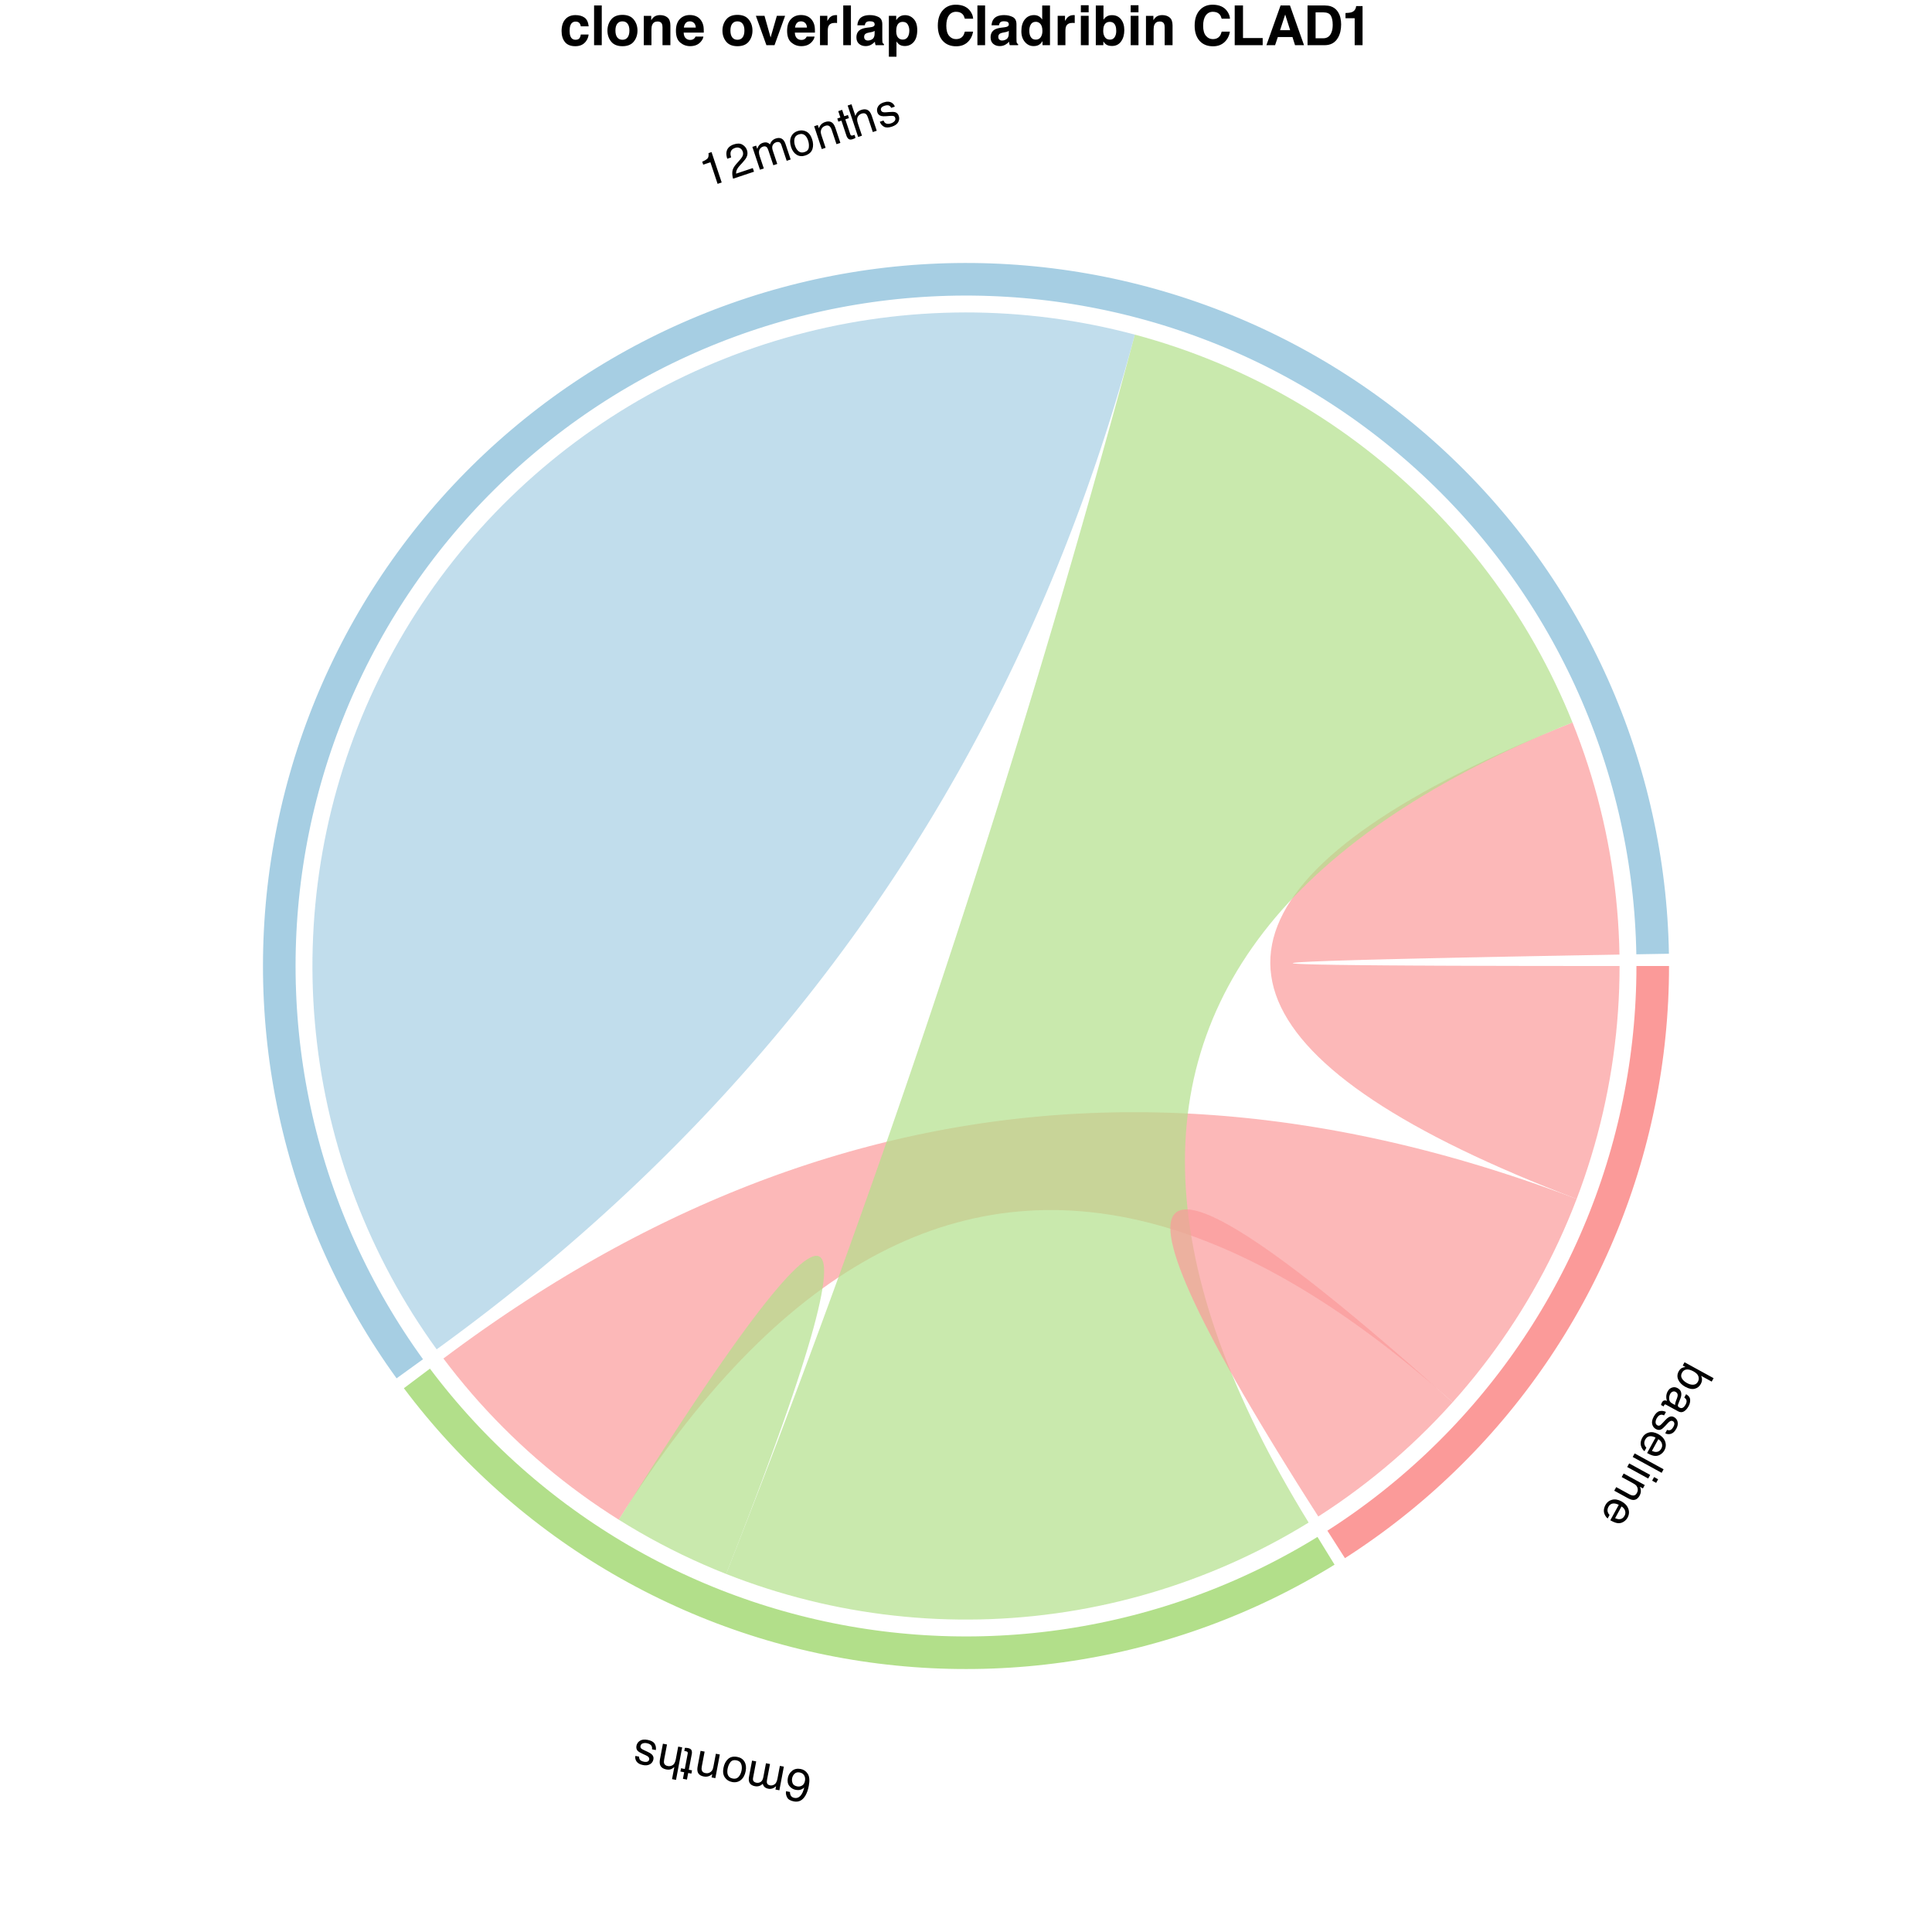 <?xml version="1.0" encoding="UTF-8"?>
<svg xmlns="http://www.w3.org/2000/svg" xmlns:xlink="http://www.w3.org/1999/xlink" width="504pt" height="504pt" viewBox="0 0 504 504" version="1.1">
<defs>
<g>
<symbol overflow="visible" id="glyph0-0">
<path style="stroke:none;" d="M -0.188 0.34 L 7.363 4.473 L 4.086 10.465 L -3.465 6.332 Z M -2.004 5.902 L 3.656 9 L 5.902 4.898 L 0.242 1.801 Z M -2.004 5.902 "/>
</symbol>
<symbol overflow="visible" id="glyph0-1">
<path style="stroke:none;" d="M 7.246 4.754 L 6.754 5.652 L 4.012 4.152 C 4.164 4.5 4.234 4.852 4.219 5.207 C 4.203 5.566 4.105 5.906 3.926 6.238 C 3.551 6.922 3.012 7.348 2.309 7.52 C 1.602 7.688 0.793 7.52 -0.125 7.016 C -0.996 6.539 -1.605 5.934 -1.949 5.199 C -2.293 4.461 -2.262 3.719 -1.855 2.973 C -1.625 2.555 -1.332 2.258 -0.973 2.078 C -0.758 1.973 -0.465 1.895 -0.094 1.844 L -0.801 1.461 L -0.332 0.605 Z M -1.008 3.363 C -1.281 3.863 -1.285 4.348 -1.023 4.812 C -0.762 5.277 -0.305 5.691 0.344 6.047 C 0.922 6.363 1.473 6.5 1.988 6.461 C 2.504 6.422 2.895 6.16 3.16 5.676 C 3.391 5.254 3.438 4.801 3.297 4.312 C 3.16 3.824 2.73 3.387 2.016 2.992 C 1.5 2.711 1.043 2.547 0.648 2.5 C -0.09 2.41 -0.641 2.699 -1.008 3.363 Z M -1.008 3.363 "/>
</symbol>
<symbol overflow="visible" id="glyph0-2">
<path style="stroke:none;" d="M 0.707 2.191 C 0.438 2.043 0.176 2.027 -0.086 2.137 C -0.348 2.246 -0.551 2.438 -0.699 2.703 C -0.875 3.027 -0.973 3.387 -0.988 3.773 C -1.02 4.426 -0.754 4.906 -0.184 5.215 L 0.562 5.625 C 0.551 5.473 0.57 5.293 0.621 5.09 C 0.672 4.887 0.73 4.691 0.805 4.508 L 1.039 3.91 C 1.18 3.551 1.246 3.258 1.242 3.039 C 1.238 2.664 1.059 2.383 0.707 2.191 Z M 1.352 5.453 C 1.262 5.68 1.273 5.871 1.383 6.027 C 1.441 6.113 1.551 6.199 1.703 6.281 C 2.02 6.453 2.309 6.469 2.574 6.32 C 2.84 6.176 3.086 5.895 3.316 5.477 C 3.582 4.992 3.637 4.578 3.488 4.234 C 3.406 4.043 3.23 3.852 2.965 3.66 L 3.438 2.797 C 4.109 3.184 4.461 3.664 4.492 4.234 C 4.527 4.801 4.391 5.363 4.086 5.922 C 3.73 6.57 3.32 7.027 2.852 7.297 C 2.387 7.562 1.891 7.555 1.371 7.27 L -1.801 5.535 C -1.895 5.48 -1.984 5.461 -2.062 5.465 C -2.145 5.473 -2.219 5.543 -2.289 5.668 C -2.309 5.711 -2.332 5.758 -2.355 5.812 C -2.379 5.867 -2.402 5.926 -2.422 5.988 L -3.105 5.613 C -3.066 5.449 -3.035 5.324 -3.004 5.242 C -2.973 5.16 -2.922 5.055 -2.852 4.926 C -2.676 4.605 -2.438 4.438 -2.129 4.418 C -1.969 4.41 -1.77 4.449 -1.535 4.539 C -1.68 4.215 -1.746 3.824 -1.734 3.375 C -1.723 2.922 -1.598 2.48 -1.367 2.059 C -1.086 1.547 -0.703 1.215 -0.215 1.059 C 0.27 0.906 0.746 0.957 1.215 1.211 C 1.727 1.492 2.031 1.867 2.141 2.34 C 2.246 2.812 2.191 3.324 1.973 3.879 Z M 1.352 5.453 "/>
</symbol>
<symbol overflow="visible" id="glyph0-3">
<path style="stroke:none;" d="M 1.055 2.172 C 0.73 2.031 0.453 1.98 0.219 2.016 C -0.207 2.086 -0.578 2.41 -0.891 2.984 C -1.078 3.328 -1.172 3.672 -1.164 4.012 C -1.156 4.355 -0.996 4.609 -0.688 4.781 C -0.449 4.91 -0.211 4.906 0.023 4.762 C 0.172 4.672 0.406 4.453 0.719 4.113 L 1.309 3.48 C 1.68 3.074 2 2.801 2.266 2.656 C 2.734 2.395 3.188 2.387 3.633 2.629 C 4.152 2.914 4.473 3.332 4.586 3.883 C 4.703 4.434 4.59 5.027 4.242 5.66 C 3.789 6.492 3.219 6.957 2.531 7.055 C 2.098 7.117 1.703 7.047 1.352 6.844 L 1.828 5.969 C 2.047 6.066 2.277 6.098 2.52 6.062 C 2.879 5.984 3.203 5.68 3.488 5.156 C 3.68 4.809 3.758 4.504 3.723 4.254 C 3.688 4 3.562 3.812 3.344 3.691 C 3.102 3.562 2.848 3.574 2.574 3.734 C 2.414 3.824 2.227 3.984 2.016 4.215 L 1.531 4.746 C 1.008 5.32 0.605 5.684 0.332 5.824 C -0.102 6.055 -0.57 6.031 -1.078 5.754 C -1.57 5.488 -1.891 5.07 -2.043 4.504 C -2.195 3.938 -2.066 3.273 -1.648 2.512 C -1.199 1.691 -0.695 1.215 -0.137 1.078 C 0.422 0.941 0.98 1.008 1.543 1.285 Z M 1.055 2.172 "/>
</symbol>
<symbol overflow="visible" id="glyph0-4">
<path style="stroke:none;" d="M 4.004 6.051 C 3.789 6.441 3.488 6.77 3.105 7.035 C 2.723 7.301 2.332 7.453 1.934 7.484 C 1.555 7.52 1.164 7.465 0.762 7.324 C 0.477 7.238 0.059 7.047 -0.496 6.742 L 1.711 2.707 C 1.145 2.418 0.625 2.305 0.152 2.367 C -0.32 2.43 -0.699 2.719 -0.984 3.234 C -1.246 3.719 -1.301 4.191 -1.137 4.652 C -1.043 4.918 -0.891 5.152 -0.688 5.355 L -1.184 6.266 C -1.375 6.129 -1.555 5.926 -1.73 5.656 C -1.902 5.387 -2.023 5.121 -2.09 4.867 C -2.211 4.438 -2.203 3.988 -2.074 3.52 C -2.008 3.266 -1.895 3 -1.742 2.719 C -1.367 2.035 -0.801 1.59 -0.039 1.387 C 0.719 1.184 1.547 1.328 2.445 1.82 C 3.328 2.305 3.914 2.934 4.203 3.719 C 4.492 4.5 4.426 5.277 4.004 6.051 Z M 0.758 6.191 C 1.18 6.375 1.547 6.461 1.863 6.457 C 2.449 6.445 2.902 6.145 3.227 5.555 C 3.457 5.129 3.5 4.688 3.352 4.23 C 3.203 3.777 2.895 3.41 2.434 3.133 Z M 0.758 6.191 "/>
</symbol>
<symbol overflow="visible" id="glyph0-5">
<path style="stroke:none;" d="M 7.164 4.836 L 6.66 5.762 L -0.891 1.629 L -0.387 0.703 Z M 7.164 4.836 "/>
</symbol>
<symbol overflow="visible" id="glyph0-6">
<path style="stroke:none;" d="M 5.109 3.676 L 4.594 4.617 L -0.887 1.617 L -0.371 0.68 Z M 7.18 4.812 L 6.664 5.75 L 5.617 5.176 L 6.129 4.238 Z M 7.18 4.812 "/>
</symbol>
<symbol overflow="visible" id="glyph0-7">
<path style="stroke:none;" d="M 5.133 3.691 L 4.652 4.57 L 3.871 4.141 C 4.051 4.578 4.133 4.98 4.113 5.352 C 4.094 5.719 3.988 6.082 3.793 6.438 C 3.363 7.219 2.801 7.598 2.109 7.574 C 1.727 7.562 1.258 7.402 0.703 7.098 L -2.828 5.164 L -2.312 4.227 L 1.156 6.125 C 1.492 6.309 1.789 6.406 2.051 6.418 C 2.484 6.441 2.816 6.238 3.055 5.805 C 3.176 5.586 3.25 5.395 3.281 5.23 C 3.348 4.934 3.316 4.629 3.195 4.312 C 3.098 4.059 2.965 3.859 2.797 3.707 C 2.629 3.555 2.367 3.379 2.008 3.184 L -0.879 1.605 L -0.371 0.68 Z M 5.133 3.691 "/>
</symbol>
<symbol overflow="visible" id="glyph1-0">
<path style="stroke:none;" d="M -0.379 -0.07 L -1.984 8.383 L -8.695 7.113 L -7.094 -1.344 Z M -6.234 -0.086 L -7.438 6.254 L -2.84 7.125 L -1.641 0.785 Z M -6.234 -0.086 "/>
</symbol>
<symbol overflow="visible" id="glyph1-1">
<path style="stroke:none;" d="M -5.02 7.625 C -5.941 7.449 -6.535 7.09 -6.809 6.543 C -7.078 5.996 -7.168 5.469 -7.07 4.965 L -6.047 5.156 C -6.047 5.496 -5.996 5.77 -5.898 5.977 C -5.715 6.371 -5.371 6.617 -4.863 6.711 C -4.285 6.82 -3.773 6.641 -3.328 6.172 C -2.887 5.699 -2.551 4.969 -2.324 3.98 C -2.629 4.285 -2.977 4.488 -3.371 4.59 C -3.73 4.684 -4.113 4.688 -4.52 4.613 C -5.211 4.48 -5.77 4.145 -6.199 3.605 C -6.629 3.066 -6.762 2.363 -6.598 1.488 C -6.457 0.738 -6.086 0.121 -5.488 -0.363 C -4.891 -0.848 -4.145 -1.008 -3.242 -0.836 C -2.469 -0.688 -1.859 -0.27 -1.41 0.422 C -0.961 1.113 -0.867 2.152 -1.129 3.535 C -1.324 4.562 -1.613 5.406 -2 6.074 C -2.738 7.348 -3.742 7.867 -5.02 7.625 Z M -3.508 0.07 C -4.055 -0.035 -4.496 0.07 -4.836 0.387 C -5.176 0.703 -5.395 1.109 -5.488 1.609 C -5.566 2.031 -5.523 2.453 -5.352 2.883 C -5.184 3.309 -4.781 3.586 -4.145 3.707 C -3.699 3.789 -3.281 3.715 -2.887 3.484 C -2.496 3.254 -2.242 2.84 -2.133 2.242 C -2.031 1.723 -2.102 1.254 -2.34 0.84 C -2.578 0.43 -2.965 0.172 -3.508 0.07 Z M -3.508 0.07 "/>
</symbol>
<symbol overflow="visible" id="glyph1-2">
<path style="stroke:none;" d="M -1.93 6.02 L -2.953 5.828 L -2.789 4.953 C -3.09 5.211 -3.355 5.387 -3.582 5.488 C -3.969 5.656 -4.375 5.699 -4.809 5.617 C -5.301 5.523 -5.676 5.328 -5.926 5.031 C -6.07 4.859 -6.184 4.629 -6.273 4.332 C -6.566 4.621 -6.883 4.812 -7.223 4.914 C -7.562 5.016 -7.93 5.027 -8.316 4.953 C -9.145 4.797 -9.652 4.391 -9.84 3.734 C -9.938 3.383 -9.938 2.934 -9.832 2.387 L -9.055 -1.719 L -7.98 -1.512 L -8.793 2.77 C -8.871 3.18 -8.82 3.484 -8.645 3.676 C -8.469 3.867 -8.23 3.992 -7.938 4.047 C -7.531 4.125 -7.152 4.055 -6.809 3.84 C -6.461 3.621 -6.23 3.195 -6.109 2.559 L -5.43 -1.027 L -4.375 -0.828 L -5.137 3.195 C -5.219 3.613 -5.227 3.926 -5.16 4.137 C -5.059 4.457 -4.793 4.656 -4.363 4.738 C -3.973 4.812 -3.586 4.727 -3.207 4.484 C -2.832 4.242 -2.566 3.723 -2.418 2.93 L -1.797 -0.34 L -0.762 -0.145 Z M -1.93 6.02 "/>
</symbol>
<symbol overflow="visible" id="glyph1-3">
<path style="stroke:none;" d="M -3.332 0.059 C -4.02 -0.07 -4.539 0.102 -4.895 0.57 C -5.25 1.043 -5.484 1.598 -5.605 2.234 C -5.715 2.809 -5.711 3.297 -5.598 3.691 C -5.414 4.316 -4.965 4.695 -4.25 4.828 C -3.617 4.949 -3.109 4.797 -2.73 4.367 C -2.352 3.938 -2.098 3.383 -1.965 2.699 C -1.84 2.043 -1.883 1.469 -2.086 0.977 C -2.293 0.484 -2.707 0.18 -3.332 0.059 Z M -4.449 5.727 C -5.242 5.578 -5.867 5.188 -6.312 4.551 C -6.762 3.918 -6.891 3.086 -6.695 2.059 C -6.508 1.066 -6.109 0.289 -5.5 -0.27 C -4.895 -0.824 -4.082 -1.008 -3.066 -0.812 C -2.219 -0.652 -1.598 -0.238 -1.207 0.43 C -0.816 1.098 -0.715 1.914 -0.898 2.883 C -1.094 3.918 -1.516 4.695 -2.156 5.211 C -2.797 5.723 -3.562 5.898 -4.449 5.727 Z M -4.449 5.727 "/>
</symbol>
<symbol overflow="visible" id="glyph1-4">
<path style="stroke:none;" d="M -1.93 6.02 L -2.914 5.836 L -2.746 4.961 C -3.105 5.266 -3.465 5.465 -3.82 5.562 C -4.176 5.656 -4.555 5.668 -4.953 5.59 C -5.828 5.426 -6.363 5.008 -6.555 4.34 C -6.66 3.973 -6.652 3.48 -6.535 2.859 L -5.785 -1.098 L -4.73 -0.898 L -5.469 2.988 C -5.539 3.363 -5.543 3.68 -5.473 3.93 C -5.363 4.348 -5.066 4.605 -4.582 4.695 C -4.336 4.742 -4.129 4.754 -3.965 4.734 C -3.664 4.703 -3.383 4.582 -3.117 4.371 C -2.906 4.199 -2.754 4.012 -2.664 3.805 C -2.57 3.598 -2.484 3.293 -2.41 2.891 L -1.797 -0.34 L -0.762 -0.145 Z M -1.93 6.02 "/>
</symbol>
<symbol overflow="visible" id="glyph1-5">
<path style="stroke:none;" d="M -2.461 7.703 L -3.512 7.504 L -3.184 5.785 L -4.168 5.598 L -4.008 4.75 L -3.023 4.938 L -2.262 0.914 C -2.219 0.699 -2.266 0.539 -2.398 0.441 C -2.469 0.383 -2.602 0.336 -2.789 0.301 C -2.84 0.289 -2.891 0.281 -2.949 0.273 C -3.008 0.266 -3.074 0.254 -3.152 0.25 L -3 -0.57 C -2.875 -0.582 -2.746 -0.582 -2.613 -0.574 C -2.48 -0.562 -2.34 -0.547 -2.191 -0.516 C -1.707 -0.426 -1.402 -0.238 -1.277 0.039 C -1.152 0.32 -1.125 0.66 -1.203 1.055 L -1.977 5.137 L -1.141 5.293 L -1.301 6.141 L -2.137 5.98 Z M -2.461 7.703 "/>
</symbol>
<symbol overflow="visible" id="glyph1-6">
<path style="stroke:none;" d="M -2.367 8.34 L -3.406 8.145 L -2.809 4.992 C -3.113 5.254 -3.375 5.43 -3.594 5.52 C -3.969 5.676 -4.406 5.707 -4.906 5.613 C -5.801 5.441 -6.348 5.016 -6.547 4.328 C -6.652 3.953 -6.652 3.465 -6.535 2.859 L -5.785 -1.098 L -4.719 -0.895 L -5.457 2.992 C -5.543 3.445 -5.547 3.785 -5.473 4.02 C -5.348 4.395 -5.027 4.629 -4.512 4.727 C -4.082 4.809 -3.664 4.734 -3.258 4.504 C -2.852 4.277 -2.57 3.75 -2.418 2.93 L -1.797 -0.34 L -0.762 -0.145 Z M -2.367 8.34 "/>
</symbol>
<symbol overflow="visible" id="glyph1-7">
<path style="stroke:none;" d="M -1.742 1.672 C -1.707 1.32 -1.742 1.039 -1.852 0.828 C -2.051 0.445 -2.469 0.195 -3.113 0.07 C -3.496 0 -3.852 0.02 -4.176 0.129 C -4.5 0.242 -4.695 0.473 -4.758 0.82 C -4.809 1.086 -4.73 1.309 -4.523 1.492 C -4.391 1.605 -4.113 1.758 -3.691 1.953 L -2.91 2.316 C -2.406 2.547 -2.047 2.766 -1.828 2.977 C -1.438 3.34 -1.289 3.77 -1.383 4.266 C -1.492 4.848 -1.793 5.281 -2.281 5.562 C -2.77 5.844 -3.367 5.914 -4.078 5.781 C -5.008 5.605 -5.625 5.207 -5.934 4.582 C -6.125 4.188 -6.18 3.793 -6.094 3.395 L -5.117 3.582 C -5.141 3.82 -5.098 4.047 -4.988 4.266 C -4.805 4.582 -4.418 4.797 -3.828 4.91 C -3.438 4.984 -3.129 4.965 -2.898 4.855 C -2.668 4.742 -2.527 4.562 -2.484 4.316 C -2.434 4.051 -2.523 3.809 -2.758 3.598 C -2.895 3.473 -3.102 3.344 -3.391 3.215 L -4.043 2.918 C -4.754 2.598 -5.219 2.328 -5.441 2.113 C -5.793 1.77 -5.914 1.316 -5.809 0.746 C -5.703 0.199 -5.406 -0.234 -4.914 -0.555 C -4.422 -0.875 -3.75 -0.957 -2.898 -0.793 C -1.98 -0.621 -1.371 -0.289 -1.066 0.199 C -0.766 0.688 -0.656 1.242 -0.746 1.863 Z M -1.742 1.672 "/>
</symbol>
<symbol overflow="visible" id="glyph2-0">
<path style="stroke:none;" d="M 0.367 -0.121 L -2.359 -8.289 L 4.121 -10.449 L 6.848 -2.285 Z M 5.484 -2.965 L 3.441 -9.086 L -0.992 -7.605 L 1.047 -1.488 Z M 5.484 -2.965 "/>
</symbol>
<symbol overflow="visible" id="glyph2-1">
<path style="stroke:none;" d="M -0.793 -6 L -1.047 -6.766 C -0.348 -7.078 0.117 -7.363 0.348 -7.625 C 0.578 -7.883 0.66 -8.344 0.594 -9.008 L 1.383 -9.27 L 4.031 -1.344 L 2.961 -0.988 L 1.082 -6.625 Z M -0.793 -6 "/>
</symbol>
<symbol overflow="visible" id="glyph2-2">
<path style="stroke:none;" d="M 0.355 -0.117 C 0.164 -0.816 0.105 -1.461 0.184 -2.051 C 0.262 -2.641 0.586 -3.262 1.164 -3.914 L 2.023 -4.887 C 2.41 -5.324 2.668 -5.676 2.793 -5.938 C 2.996 -6.344 3.031 -6.746 2.898 -7.145 C 2.742 -7.605 2.48 -7.93 2.113 -8.109 C 1.742 -8.289 1.328 -8.301 0.863 -8.145 C 0.18 -7.918 -0.207 -7.5 -0.301 -6.895 C -0.348 -6.57 -0.297 -6.156 -0.148 -5.66 L -1.164 -5.32 C -1.383 -6.016 -1.445 -6.625 -1.348 -7.141 C -1.172 -8.059 -0.531 -8.699 0.562 -9.066 C 1.477 -9.371 2.223 -9.344 2.809 -8.992 C 3.395 -8.641 3.785 -8.16 3.988 -7.559 C 4.199 -6.922 4.16 -6.301 3.859 -5.699 C 3.688 -5.348 3.332 -4.875 2.785 -4.277 L 2.164 -3.602 C 1.867 -3.281 1.648 -2.992 1.5 -2.742 C 1.238 -2.297 1.121 -1.859 1.156 -1.438 L 5.504 -2.887 L 5.82 -1.941 Z M 0.355 -0.117 "/>
</symbol>
<symbol overflow="visible" id="glyph2-3">
<path style="stroke:none;" d="M -1.254 -6.199 L -0.262 -6.527 L 0.02 -5.684 C 0.16 -6.055 0.301 -6.34 0.449 -6.539 C 0.703 -6.875 1.039 -7.109 1.461 -7.25 C 1.934 -7.41 2.355 -7.418 2.723 -7.281 C 2.93 -7.203 3.141 -7.059 3.363 -6.844 C 3.48 -7.234 3.66 -7.559 3.91 -7.812 C 4.16 -8.066 4.469 -8.254 4.844 -8.379 C 5.645 -8.648 6.285 -8.539 6.77 -8.059 C 7.027 -7.801 7.246 -7.406 7.422 -6.879 L 8.742 -2.918 L 7.703 -2.57 L 6.324 -6.707 C 6.191 -7.102 6 -7.34 5.754 -7.422 C 5.508 -7.504 5.238 -7.5 4.953 -7.402 C 4.562 -7.273 4.266 -7.027 4.07 -6.672 C 3.875 -6.312 3.879 -5.828 4.086 -5.211 L 5.242 -1.75 L 4.223 -1.41 L 2.926 -5.293 C 2.793 -5.699 2.645 -5.977 2.488 -6.129 C 2.242 -6.355 1.914 -6.402 1.5 -6.262 C 1.121 -6.137 0.824 -5.875 0.613 -5.48 C 0.402 -5.086 0.426 -4.504 0.68 -3.734 L 1.734 -0.578 L 0.734 -0.246 Z M -1.254 -6.199 "/>
</symbol>
<symbol overflow="visible" id="glyph2-4">
<path style="stroke:none;" d="M 2.879 -1.68 C 3.543 -1.898 3.914 -2.301 3.992 -2.887 C 4.07 -3.473 4.008 -4.07 3.805 -4.684 C 3.617 -5.242 3.379 -5.664 3.086 -5.953 C 2.621 -6.406 2.043 -6.52 1.355 -6.289 C 0.742 -6.086 0.375 -5.703 0.254 -5.145 C 0.133 -4.586 0.18 -3.973 0.402 -3.316 C 0.613 -2.684 0.926 -2.199 1.348 -1.871 C 1.766 -1.539 2.277 -1.477 2.879 -1.68 Z M 1.09 -7.172 C 1.855 -7.426 2.59 -7.387 3.293 -7.055 C 3.992 -6.719 4.508 -6.055 4.84 -5.062 C 5.16 -4.102 5.191 -3.23 4.934 -2.449 C 4.676 -1.668 4.055 -1.113 3.074 -0.785 C 2.254 -0.512 1.512 -0.57 0.844 -0.965 C 0.18 -1.359 -0.309 -2.02 -0.621 -2.957 C -0.957 -3.957 -0.969 -4.836 -0.656 -5.598 C -0.348 -6.359 0.234 -6.887 1.09 -7.172 Z M 1.09 -7.172 "/>
</symbol>
<symbol overflow="visible" id="glyph2-5">
<path style="stroke:none;" d="M -1.254 -6.199 L -0.301 -6.516 L -0.02 -5.668 C 0.145 -6.113 0.359 -6.461 0.625 -6.719 C 0.887 -6.977 1.215 -7.168 1.598 -7.297 C 2.441 -7.578 3.113 -7.477 3.605 -6.984 C 3.875 -6.715 4.109 -6.281 4.312 -5.684 L 5.586 -1.863 L 4.57 -1.523 L 3.316 -5.277 C 3.195 -5.641 3.043 -5.914 2.863 -6.102 C 2.562 -6.414 2.176 -6.488 1.711 -6.332 C 1.473 -6.254 1.285 -6.164 1.148 -6.066 C 0.902 -5.895 0.719 -5.648 0.59 -5.336 C 0.488 -5.086 0.449 -4.844 0.469 -4.621 C 0.488 -4.395 0.562 -4.086 0.695 -3.695 L 1.734 -0.578 L 0.734 -0.246 Z M -1.254 -6.199 "/>
</symbol>
<symbol overflow="visible" id="glyph2-6">
<path style="stroke:none;" d="M -1.605 -7.926 L -0.598 -8.266 L -0.043 -6.602 L 0.91 -6.918 L 1.184 -6.102 L 0.23 -5.785 L 1.527 -1.898 C 1.598 -1.691 1.715 -1.578 1.879 -1.555 C 1.969 -1.539 2.105 -1.562 2.289 -1.621 C 2.336 -1.637 2.387 -1.656 2.441 -1.676 C 2.496 -1.695 2.562 -1.723 2.633 -1.754 L 2.895 -0.965 C 2.793 -0.895 2.68 -0.832 2.562 -0.773 C 2.441 -0.719 2.309 -0.664 2.164 -0.617 C 1.699 -0.461 1.344 -0.477 1.098 -0.66 C 0.852 -0.844 0.664 -1.125 0.535 -1.508 L -0.781 -5.445 L -1.586 -5.18 L -1.859 -5.996 L -1.055 -6.266 Z M -1.605 -7.926 "/>
</symbol>
<symbol overflow="visible" id="glyph2-7">
<path style="stroke:none;" d="M -2 -8.438 L -1 -8.77 L 0.016 -5.727 C 0.152 -6.105 0.297 -6.387 0.445 -6.574 C 0.695 -6.891 1.062 -7.133 1.543 -7.293 C 2.406 -7.582 3.094 -7.473 3.602 -6.973 C 3.879 -6.699 4.117 -6.27 4.312 -5.684 L 5.586 -1.863 L 4.559 -1.52 L 3.305 -5.273 C 3.16 -5.711 2.996 -6.012 2.816 -6.18 C 2.527 -6.445 2.133 -6.492 1.633 -6.328 C 1.219 -6.188 0.887 -5.918 0.648 -5.523 C 0.406 -5.125 0.414 -4.527 0.68 -3.734 L 1.734 -0.578 L 0.734 -0.246 Z M -2 -8.438 "/>
</symbol>
<symbol overflow="visible" id="glyph2-8">
<path style="stroke:none;" d="M 0.707 -2.312 C 0.848 -1.988 1.016 -1.758 1.211 -1.629 C 1.57 -1.391 2.062 -1.375 2.684 -1.582 C 3.055 -1.707 3.355 -1.895 3.582 -2.148 C 3.809 -2.406 3.867 -2.699 3.754 -3.039 C 3.668 -3.293 3.492 -3.449 3.223 -3.508 C 3.051 -3.543 2.73 -3.543 2.27 -3.508 L 1.41 -3.441 C 0.859 -3.398 0.438 -3.414 0.145 -3.488 C -0.375 -3.617 -0.715 -3.918 -0.875 -4.398 C -1.062 -4.961 -1.012 -5.484 -0.723 -5.969 C -0.434 -6.453 0.055 -6.809 0.742 -7.035 C 1.637 -7.336 2.371 -7.289 2.945 -6.895 C 3.305 -6.645 3.543 -6.324 3.664 -5.938 L 2.719 -5.621 C 2.625 -5.84 2.477 -6.02 2.273 -6.156 C 1.957 -6.344 1.516 -6.344 0.949 -6.152 C 0.57 -6.027 0.309 -5.859 0.16 -5.652 C 0.016 -5.441 -0.02 -5.219 0.062 -4.98 C 0.148 -4.723 0.344 -4.555 0.652 -4.484 C 0.832 -4.441 1.078 -4.434 1.391 -4.461 L 2.105 -4.52 C 2.883 -4.586 3.422 -4.578 3.719 -4.496 C 4.191 -4.371 4.523 -4.035 4.707 -3.484 C 4.883 -2.953 4.832 -2.43 4.559 -1.91 C 4.285 -1.391 3.738 -0.996 2.918 -0.719 C 2.031 -0.426 1.336 -0.418 0.832 -0.695 C 0.332 -0.973 -0.031 -1.406 -0.258 -1.988 Z M 0.707 -2.312 "/>
</symbol>
<symbol overflow="visible" id="glyph3-0">
<path style="stroke:none;" d="M 1.082 0 L 1.082 -10.363 L 9.43 -10.363 L 9.43 0 Z M 8.137 -1.293 L 8.137 -9.07 L 2.375 -9.07 L 2.375 -1.293 Z M 8.137 -1.293 "/>
</symbol>
<symbol overflow="visible" id="glyph3-1">
<path style="stroke:none;" d="M 5.512 -4.914 C 5.473 -5.199 5.379 -5.457 5.223 -5.688 C 5 -5.996 4.648 -6.152 4.176 -6.152 C 3.5 -6.152 3.039 -5.816 2.793 -5.148 C 2.66 -4.793 2.594 -4.316 2.594 -3.727 C 2.594 -3.164 2.66 -2.711 2.793 -2.371 C 3.031 -1.734 3.48 -1.414 4.141 -1.414 C 4.609 -1.414 4.941 -1.539 5.141 -1.793 C 5.336 -2.047 5.457 -2.375 5.5 -2.777 L 7.543 -2.777 C 7.496 -2.168 7.277 -1.59 6.883 -1.047 C 6.254 -0.172 5.324 0.266 4.094 0.266 C 2.859 0.266 1.953 -0.098 1.371 -0.828 C 0.789 -1.559 0.5 -2.512 0.5 -3.676 C 0.5 -4.992 0.82 -6.02 1.461 -6.75 C 2.105 -7.48 2.992 -7.848 4.121 -7.848 C 5.082 -7.848 5.867 -7.633 6.48 -7.199 C 7.09 -6.77 7.453 -6.008 7.566 -4.914 Z M 5.512 -4.914 "/>
</symbol>
<symbol overflow="visible" id="glyph3-2">
<path style="stroke:none;" d="M 2.98 0 L 0.977 0 L 0.977 -10.363 L 2.98 -10.363 Z M 2.98 0 "/>
</symbol>
<symbol overflow="visible" id="glyph3-3">
<path style="stroke:none;" d="M 4.375 -1.414 C 4.961 -1.414 5.41 -1.621 5.723 -2.039 C 6.035 -2.457 6.195 -3.051 6.195 -3.816 C 6.195 -4.586 6.039 -5.18 5.723 -5.594 C 5.41 -6.008 4.961 -6.215 4.375 -6.215 C 3.789 -6.215 3.336 -6.008 3.02 -5.594 C 2.703 -5.18 2.547 -4.586 2.547 -3.816 C 2.547 -3.047 2.703 -2.457 3.02 -2.039 C 3.336 -1.621 3.789 -1.414 4.375 -1.414 Z M 8.297 -3.816 C 8.297 -2.691 7.973 -1.73 7.328 -0.93 C 6.68 -0.133 5.699 0.266 4.379 0.266 C 3.062 0.266 2.082 -0.133 1.434 -0.93 C 0.789 -1.73 0.465 -2.691 0.465 -3.816 C 0.465 -4.922 0.789 -5.883 1.434 -6.695 C 2.082 -7.504 3.062 -7.91 4.379 -7.91 C 5.695 -7.91 6.68 -7.504 7.328 -6.695 C 7.973 -5.883 8.297 -4.926 8.297 -3.816 Z M 8.297 -3.816 "/>
</symbol>
<symbol overflow="visible" id="glyph3-4">
<path style="stroke:none;" d="M 5.184 -7.848 C 5.973 -7.848 6.621 -7.641 7.125 -7.223 C 7.629 -6.809 7.883 -6.121 7.883 -5.16 L 7.883 0 L 5.828 0 L 5.828 -4.66 C 5.828 -5.062 5.773 -5.375 5.668 -5.59 C 5.469 -5.984 5.094 -6.18 4.543 -6.18 C 3.863 -6.18 3.395 -5.891 3.145 -5.316 C 3.012 -5.012 2.945 -4.621 2.945 -4.148 L 2.945 0 L 0.949 0 L 0.949 -7.648 L 2.883 -7.648 L 2.883 -6.531 C 3.141 -6.926 3.383 -7.211 3.613 -7.383 C 4.027 -7.691 4.551 -7.848 5.184 -7.848 Z M 5.184 -7.848 "/>
</symbol>
<symbol overflow="visible" id="glyph3-5">
<path style="stroke:none;" d="M 3.957 -6.215 C 3.492 -6.215 3.133 -6.07 2.879 -5.781 C 2.625 -5.488 2.465 -5.094 2.398 -4.598 L 5.512 -4.598 C 5.48 -5.129 5.32 -5.531 5.031 -5.805 C 4.742 -6.078 4.387 -6.215 3.957 -6.215 Z M 3.957 -7.867 C 4.594 -7.867 5.172 -7.75 5.68 -7.508 C 6.191 -7.27 6.613 -6.895 6.945 -6.379 C 7.246 -5.922 7.441 -5.395 7.531 -4.797 C 7.582 -4.445 7.602 -3.938 7.594 -3.277 L 2.348 -3.277 C 2.375 -2.508 2.617 -1.969 3.074 -1.66 C 3.352 -1.469 3.684 -1.371 4.07 -1.371 C 4.484 -1.371 4.82 -1.488 5.078 -1.723 C 5.219 -1.848 5.34 -2.023 5.449 -2.25 L 7.496 -2.25 C 7.445 -1.797 7.207 -1.332 6.785 -0.863 C 6.129 -0.117 5.211 0.254 4.027 0.254 C 3.055 0.254 2.195 -0.062 1.449 -0.688 C 0.703 -1.316 0.332 -2.34 0.332 -3.754 C 0.332 -5.082 0.668 -6.098 1.34 -6.805 C 2.012 -7.512 2.887 -7.867 3.957 -7.867 Z M 3.957 -7.867 "/>
</symbol>
<symbol overflow="visible" id="glyph3-6">
<g>
</g>
</symbol>
<symbol overflow="visible" id="glyph3-7">
<path style="stroke:none;" d="M 5.66 -7.664 L 7.812 -7.664 L 5.047 0 L 2.934 0 L 0.184 -7.664 L 2.434 -7.664 L 4.027 -2.012 Z M 5.66 -7.664 "/>
</symbol>
<symbol overflow="visible" id="glyph3-8">
<path style="stroke:none;" d="M 5.098 -7.848 C 5.137 -7.848 5.168 -7.844 5.191 -7.844 C 5.219 -7.84 5.277 -7.836 5.363 -7.832 L 5.363 -5.781 C 5.238 -5.793 5.125 -5.805 5.027 -5.809 C 4.93 -5.812 4.848 -5.816 4.789 -5.816 C 3.98 -5.816 3.441 -5.551 3.164 -5.027 C 3.008 -4.73 2.934 -4.277 2.934 -3.664 L 2.934 0 L 0.914 0 L 0.914 -7.664 L 2.828 -7.664 L 2.828 -6.328 C 3.137 -6.84 3.406 -7.188 3.637 -7.375 C 4.012 -7.688 4.496 -7.848 5.098 -7.848 Z M 5.098 -7.848 "/>
</symbol>
<symbol overflow="visible" id="glyph3-9">
<path style="stroke:none;" d="M 5.16 -3.727 C 5.035 -3.648 4.906 -3.582 4.777 -3.531 C 4.648 -3.484 4.473 -3.438 4.246 -3.395 L 3.797 -3.312 C 3.375 -3.238 3.074 -3.145 2.891 -3.039 C 2.582 -2.855 2.426 -2.57 2.426 -2.188 C 2.426 -1.844 2.52 -1.598 2.711 -1.445 C 2.902 -1.293 3.133 -1.215 3.402 -1.215 C 3.836 -1.215 4.23 -1.344 4.594 -1.598 C 4.957 -1.852 5.148 -2.312 5.16 -2.98 Z M 3.945 -4.66 C 4.316 -4.707 4.578 -4.766 4.738 -4.836 C 5.023 -4.957 5.168 -5.148 5.168 -5.406 C 5.168 -5.719 5.059 -5.938 4.84 -6.059 C 4.621 -6.176 4.305 -6.238 3.883 -6.238 C 3.41 -6.238 3.074 -6.121 2.875 -5.887 C 2.734 -5.711 2.641 -5.477 2.594 -5.184 L 0.66 -5.184 C 0.703 -5.852 0.891 -6.402 1.223 -6.836 C 1.754 -7.508 2.664 -7.848 3.953 -7.848 C 4.789 -7.848 5.535 -7.68 6.188 -7.348 C 6.84 -7.016 7.164 -6.387 7.164 -5.465 L 7.164 -1.949 C 7.164 -1.703 7.168 -1.41 7.18 -1.062 C 7.191 -0.801 7.234 -0.621 7.297 -0.527 C 7.363 -0.434 7.461 -0.355 7.594 -0.297 L 7.594 0 L 5.414 0 C 5.352 -0.156 5.312 -0.301 5.289 -0.438 C 5.266 -0.574 5.246 -0.727 5.23 -0.898 C 4.953 -0.598 4.637 -0.344 4.273 -0.133 C 3.844 0.113 3.355 0.238 2.812 0.238 C 2.117 0.238 1.547 0.039 1.094 -0.355 C 0.641 -0.75 0.414 -1.312 0.414 -2.039 C 0.414 -2.98 0.777 -3.664 1.504 -4.086 C 1.902 -4.316 2.488 -4.48 3.262 -4.578 Z M 3.945 -4.66 "/>
</symbol>
<symbol overflow="visible" id="glyph3-10">
<path style="stroke:none;" d="M 6.215 -3.832 C 6.215 -4.422 6.082 -4.945 5.812 -5.398 C 5.543 -5.855 5.105 -6.082 4.5 -6.082 C 3.773 -6.082 3.273 -5.738 3.004 -5.047 C 2.863 -4.684 2.793 -4.219 2.793 -3.656 C 2.793 -2.766 3.027 -2.141 3.5 -1.777 C 3.781 -1.566 4.117 -1.461 4.5 -1.461 C 5.059 -1.461 5.484 -1.68 5.777 -2.109 C 6.07 -2.539 6.215 -3.113 6.215 -3.832 Z M 5.078 -7.832 C 5.973 -7.832 6.73 -7.504 7.352 -6.84 C 7.973 -6.18 8.281 -5.211 8.281 -3.93 C 8.281 -2.582 7.98 -1.551 7.371 -0.844 C 6.766 -0.137 5.984 0.219 5.027 0.219 C 4.418 0.219 3.91 0.066 3.508 -0.238 C 3.289 -0.406 3.074 -0.652 2.863 -0.977 L 2.863 3.016 L 0.879 3.016 L 0.879 -7.664 L 2.797 -7.664 L 2.797 -6.531 C 3.012 -6.863 3.242 -7.129 3.488 -7.32 C 3.934 -7.66 4.461 -7.832 5.078 -7.832 Z M 5.078 -7.832 "/>
</symbol>
<symbol overflow="visible" id="glyph3-11">
<path style="stroke:none;" d="M 0.648 -5.098 C 0.648 -6.906 1.133 -8.301 2.102 -9.281 C 2.945 -10.133 4.02 -10.559 5.324 -10.559 C 7.066 -10.559 8.34 -9.988 9.148 -8.844 C 9.594 -8.203 9.832 -7.559 9.863 -6.91 L 7.699 -6.91 C 7.559 -7.406 7.379 -7.785 7.156 -8.035 C 6.762 -8.484 6.18 -8.711 5.406 -8.711 C 4.621 -8.711 4 -8.395 3.543 -7.758 C 3.09 -7.125 2.863 -6.227 2.863 -5.062 C 2.863 -3.898 3.102 -3.027 3.582 -2.449 C 4.062 -1.871 4.672 -1.582 5.414 -1.582 C 6.172 -1.582 6.754 -1.832 7.152 -2.328 C 7.371 -2.594 7.555 -2.996 7.699 -3.531 L 9.844 -3.531 C 9.656 -2.402 9.176 -1.48 8.406 -0.773 C 7.633 -0.066 6.648 0.289 5.441 0.289 C 3.953 0.289 2.781 -0.191 1.926 -1.145 C 1.074 -2.105 0.648 -3.426 0.648 -5.098 Z M 0.648 -5.098 "/>
</symbol>
<symbol overflow="visible" id="glyph3-12">
<path style="stroke:none;" d="M 3.762 -7.848 C 4.227 -7.848 4.637 -7.746 5 -7.539 C 5.359 -7.336 5.652 -7.055 5.879 -6.695 L 5.879 -10.348 L 7.91 -10.348 L 7.91 0 L 5.961 0 L 5.961 -1.062 C 5.676 -0.605 5.352 -0.277 4.984 -0.07 C 4.621 0.137 4.164 0.238 3.621 0.238 C 2.727 0.238 1.973 -0.121 1.359 -0.848 C 0.75 -1.57 0.441 -2.5 0.441 -3.637 C 0.441 -4.941 0.742 -5.973 1.348 -6.723 C 1.949 -7.473 2.754 -7.848 3.762 -7.848 Z M 4.199 -1.449 C 4.766 -1.449 5.195 -1.66 5.492 -2.082 C 5.785 -2.504 5.934 -3.051 5.934 -3.719 C 5.934 -4.656 5.699 -5.328 5.223 -5.73 C 4.934 -5.973 4.598 -6.098 4.211 -6.098 C 3.625 -6.098 3.195 -5.875 2.922 -5.43 C 2.648 -4.988 2.512 -4.438 2.512 -3.781 C 2.512 -3.074 2.648 -2.508 2.93 -2.086 C 3.207 -1.66 3.629 -1.449 4.199 -1.449 Z M 4.199 -1.449 "/>
</symbol>
<symbol overflow="visible" id="glyph3-13">
<path style="stroke:none;" d="M 2.996 -8.578 L 0.965 -8.578 L 0.965 -10.426 L 2.996 -10.426 Z M 0.965 -7.664 L 2.996 -7.664 L 2.996 0 L 0.965 0 Z M 0.965 -7.664 "/>
</symbol>
<symbol overflow="visible" id="glyph3-14">
<path style="stroke:none;" d="M 5.078 -7.832 C 6.086 -7.832 6.871 -7.469 7.441 -6.742 C 8.012 -6.016 8.297 -5.078 8.297 -3.93 C 8.297 -2.738 8.016 -1.754 7.453 -0.969 C 6.891 -0.188 6.105 0.203 5.098 0.203 C 4.465 0.203 3.957 0.078 3.57 -0.176 C 3.34 -0.324 3.094 -0.59 2.828 -0.965 L 2.828 0 L 0.863 0 L 0.863 -10.348 L 2.863 -10.348 L 2.863 -6.664 C 3.117 -7.02 3.395 -7.293 3.699 -7.48 C 4.059 -7.715 4.52 -7.832 5.078 -7.832 Z M 4.562 -1.449 C 5.078 -1.449 5.48 -1.656 5.766 -2.074 C 6.051 -2.492 6.195 -3.039 6.195 -3.719 C 6.195 -4.262 6.125 -4.715 5.984 -5.07 C 5.715 -5.746 5.223 -6.082 4.508 -6.082 C 3.781 -6.082 3.281 -5.75 3.008 -5.09 C 2.867 -4.738 2.797 -4.285 2.797 -3.727 C 2.797 -3.07 2.945 -2.527 3.234 -2.094 C 3.523 -1.664 3.969 -1.449 4.562 -1.449 Z M 4.562 -1.449 "/>
</symbol>
<symbol overflow="visible" id="glyph3-15">
<path style="stroke:none;" d="M 1.098 -10.363 L 3.262 -10.363 L 3.262 -1.863 L 8.395 -1.863 L 8.395 0 L 1.098 0 Z M 1.098 -10.363 "/>
</symbol>
<symbol overflow="visible" id="glyph3-16">
<path style="stroke:none;" d="M 3.93 -3.918 L 6.559 -3.918 L 5.266 -7.996 Z M 4.062 -10.363 L 6.512 -10.363 L 10.18 0 L 7.832 0 L 7.164 -2.129 L 3.348 -2.129 L 2.629 0 L 0.367 0 Z M 4.062 -10.363 "/>
</symbol>
<symbol overflow="visible" id="glyph3-17">
<path style="stroke:none;" d="M 3.199 -8.562 L 3.199 -1.801 L 5.195 -1.801 C 6.219 -1.801 6.93 -2.305 7.332 -3.312 C 7.555 -3.863 7.664 -4.523 7.664 -5.289 C 7.664 -6.344 7.5 -7.152 7.168 -7.715 C 6.836 -8.281 6.18 -8.562 5.195 -8.562 Z M 5.562 -10.363 C 6.203 -10.355 6.738 -10.277 7.164 -10.137 C 7.891 -9.898 8.48 -9.461 8.93 -8.824 C 9.289 -8.309 9.535 -7.75 9.668 -7.152 C 9.801 -6.551 9.863 -5.98 9.863 -5.434 C 9.863 -4.055 9.59 -2.891 9.035 -1.934 C 8.285 -0.645 7.129 0 5.562 0 L 1.098 0 L 1.098 -10.363 Z M 5.562 -10.363 "/>
</symbol>
<symbol overflow="visible" id="glyph3-18">
<path style="stroke:none;" d="M 1 -7.031 L 1 -8.395 C 1.633 -8.422 2.074 -8.465 2.328 -8.523 C 2.73 -8.609 3.059 -8.789 3.312 -9.055 C 3.484 -9.238 3.617 -9.484 3.707 -9.785 C 3.758 -9.969 3.781 -10.105 3.781 -10.195 L 5.449 -10.195 L 5.449 0 L 3.395 0 L 3.395 -7.031 Z M 1 -7.031 "/>
</symbol>
</g>
</defs>
<g id="surface239">
<rect x="0" y="0" width="504" height="504" style="fill:rgb(100%,100%,100%);fill-opacity:1;stroke:none;"/>
<path style=" stroke:none;fill-rule:nonzero;fill:rgb(98.431%,60.392%,60%);fill-opacity:1;" d="M 426.895 252 L 435.398 252 L 435.387 254.297 L 435.344 256.59 L 435.27 258.887 L 435.172 261.18 L 435.039 263.473 L 434.883 265.762 L 434.695 268.051 L 434.48 270.336 L 434.238 272.621 L 433.965 274.898 L 433.664 277.176 L 433.336 279.449 L 432.977 281.715 L 432.59 283.98 L 432.176 286.238 L 431.734 288.488 L 431.262 290.738 L 430.762 292.977 L 430.238 295.215 L 429.68 297.441 L 429.098 299.66 L 428.488 301.875 L 427.852 304.082 L 427.184 306.277 L 426.492 308.465 L 425.77 310.645 L 425.023 312.816 L 424.246 314.977 L 423.445 317.129 L 422.617 319.27 L 421.762 321.402 L 420.879 323.52 L 419.973 325.629 L 419.035 327.727 L 418.074 329.812 L 417.086 331.887 L 416.074 333.945 L 415.035 335.992 L 413.973 338.027 L 412.883 340.047 L 411.766 342.055 L 410.629 344.047 L 409.461 346.027 L 408.273 347.992 L 407.059 349.938 L 405.82 351.871 L 404.559 353.789 L 403.273 355.691 L 401.961 357.578 L 400.629 359.445 L 399.273 361.301 L 397.895 363.133 L 396.488 364.953 L 395.066 366.75 L 393.617 368.535 L 392.148 370.297 L 390.656 372.043 L 389.141 373.77 L 387.605 375.477 L 386.051 377.164 L 384.473 378.832 L 382.875 380.48 L 381.258 382.109 L 379.617 383.719 L 377.957 385.305 L 376.281 386.871 L 374.582 388.418 L 372.863 389.941 L 371.129 391.441 L 369.371 392.922 L 367.598 394.379 L 365.809 395.816 L 364 397.23 L 362.172 398.621 L 360.328 399.988 L 358.465 401.332 L 356.59 402.652 L 354.695 403.953 L 352.785 405.227 L 350.859 406.477 L 349.711 404.684 L 348.566 402.895 L 347.422 401.102 L 346.273 399.312 L 348.109 398.121 L 349.934 396.906 L 351.738 395.668 L 353.531 394.41 L 355.305 393.125 L 357.062 391.824 L 358.805 390.496 L 360.531 389.148 L 362.238 387.777 L 363.93 386.387 L 365.605 384.977 L 367.262 383.543 L 368.898 382.09 L 370.516 380.617 L 372.117 379.125 L 373.699 377.609 L 375.262 376.078 L 376.805 374.523 L 378.332 372.953 L 379.836 371.359 L 381.32 369.75 L 382.781 368.121 L 384.227 366.477 L 385.648 364.812 L 387.051 363.129 L 388.43 361.43 L 389.789 359.715 L 391.129 357.98 L 392.445 356.23 L 393.738 354.465 L 395.008 352.684 L 396.258 350.883 L 397.484 349.07 L 398.688 347.242 L 399.871 345.398 L 401.027 343.539 L 402.16 341.668 L 403.273 339.781 L 404.359 337.879 L 405.422 335.965 L 406.461 334.039 L 407.477 332.098 L 408.469 330.145 L 409.434 328.18 L 410.375 326.203 L 411.289 324.215 L 412.184 322.215 L 413.047 320.203 L 413.891 318.184 L 414.707 316.152 L 415.496 314.109 L 416.262 312.059 L 417 309.996 L 417.715 307.926 L 418.398 305.848 L 419.062 303.762 L 419.695 301.664 L 420.305 299.562 L 420.887 297.453 L 421.441 295.332 L 421.973 293.211 L 422.473 291.078 L 422.949 288.941 L 423.398 286.797 L 423.82 284.648 L 424.215 282.496 L 424.586 280.34 L 424.926 278.176 L 425.242 276.008 L 425.527 273.836 L 425.789 271.664 L 426.02 269.488 L 426.227 267.309 L 426.402 265.125 L 426.555 262.941 L 426.676 260.754 L 426.773 258.566 L 426.84 256.379 L 426.883 254.188 Z M 426.895 252 "/>
<path style=" stroke:none;fill-rule:nonzero;fill:rgb(69.804%,87.451%,54.118%);fill-opacity:1;" d="M 343.688 400.934 L 344.805 402.746 L 345.918 404.555 L 347.031 406.367 L 348.148 408.176 L 346.184 409.371 L 344.203 410.535 L 342.211 411.68 L 340.203 412.797 L 338.18 413.891 L 336.148 414.957 L 334.098 416 L 332.039 417.016 L 329.965 418.004 L 327.879 418.969 L 325.781 419.906 L 323.672 420.816 L 321.551 421.699 L 319.418 422.559 L 317.277 423.391 L 315.125 424.195 L 312.961 424.973 L 310.789 425.723 L 308.609 426.445 L 306.418 427.141 L 304.219 427.809 L 302.012 428.449 L 299.797 429.062 L 297.578 429.648 L 295.348 430.203 L 293.109 430.734 L 290.867 431.234 L 288.621 431.707 L 286.367 432.152 L 284.105 432.566 L 281.84 432.957 L 279.57 433.316 L 277.297 433.648 L 275.02 433.949 L 272.738 434.223 L 270.453 434.469 L 268.168 434.688 L 265.875 434.875 L 263.582 435.035 L 261.289 435.164 L 258.996 435.266 L 256.699 435.34 L 254.398 435.383 L 252.102 435.398 L 249.805 435.387 L 247.508 435.344 L 245.211 435.273 L 242.914 435.176 L 240.621 435.047 L 238.328 434.891 L 236.039 434.703 L 233.75 434.488 L 231.465 434.246 L 229.184 433.977 L 226.906 433.676 L 224.633 433.348 L 222.363 432.988 L 220.098 432.605 L 217.836 432.191 L 215.582 431.746 L 213.332 431.277 L 211.09 430.777 L 208.852 430.254 L 206.621 429.699 L 204.398 429.113 L 202.184 428.504 L 199.977 427.867 L 197.777 427.203 L 195.586 426.508 L 193.406 425.789 L 191.23 425.039 L 189.07 424.266 L 186.914 423.465 L 184.773 422.633 L 182.641 421.777 L 180.52 420.895 L 178.406 419.988 L 176.309 419.051 L 174.223 418.09 L 172.148 417.102 L 170.086 416.09 L 168.035 415.051 L 166 413.984 L 163.977 412.895 L 161.969 411.781 L 159.973 410.641 L 157.992 409.473 L 156.027 408.285 L 154.078 407.07 L 152.141 405.832 L 150.223 404.566 L 148.32 403.281 L 146.43 401.969 L 144.562 400.637 L 142.707 399.277 L 140.871 397.895 L 139.051 396.492 L 137.25 395.066 L 135.465 393.617 L 133.703 392.145 L 131.953 390.652 L 130.227 389.137 L 128.52 387.602 L 126.828 386.043 L 125.16 384.465 L 123.512 382.867 L 121.879 381.246 L 120.27 379.605 L 118.684 377.945 L 117.117 376.266 L 115.57 374.566 L 114.043 372.848 L 112.543 371.109 L 111.059 369.352 L 109.602 367.578 L 108.164 365.785 L 106.75 363.973 L 105.359 362.145 L 112.156 357.035 L 113.484 358.781 L 114.832 360.508 L 116.203 362.219 L 117.594 363.91 L 119.008 365.586 L 120.441 367.242 L 121.895 368.883 L 123.371 370.504 L 124.863 372.105 L 126.379 373.688 L 127.914 375.254 L 129.469 376.797 L 131.039 378.324 L 132.633 379.828 L 134.242 381.312 L 135.875 382.781 L 137.52 384.223 L 139.188 385.648 L 140.871 387.051 L 142.57 388.434 L 144.289 389.793 L 146.023 391.133 L 147.773 392.449 L 149.543 393.742 L 151.328 395.016 L 153.125 396.266 L 154.941 397.492 L 156.773 398.699 L 158.617 399.879 L 160.477 401.039 L 162.352 402.172 L 164.238 403.285 L 166.141 404.371 L 168.059 405.434 L 169.988 406.477 L 171.93 407.492 L 173.883 408.48 L 175.852 409.449 L 177.828 410.391 L 179.82 411.305 L 181.82 412.199 L 183.832 413.066 L 185.855 413.906 L 187.891 414.723 L 189.934 415.512 L 191.988 416.277 L 194.051 417.016 L 196.121 417.73 L 198.203 418.418 L 200.293 419.078 L 202.391 419.711 L 204.496 420.32 L 206.605 420.902 L 208.727 421.457 L 210.852 421.988 L 212.984 422.488 L 215.125 422.965 L 217.27 423.414 L 219.422 423.836 L 221.574 424.23 L 223.734 424.598 L 225.898 424.938 L 228.07 425.25 L 230.242 425.539 L 232.418 425.797 L 234.598 426.027 L 236.777 426.23 L 238.961 426.41 L 241.148 426.559 L 243.336 426.68 L 245.527 426.777 L 247.715 426.844 L 249.906 426.883 L 252.098 426.895 L 254.289 426.883 L 256.48 426.84 L 258.672 426.77 L 260.859 426.672 L 263.047 426.547 L 265.234 426.395 L 267.418 426.215 L 269.598 426.008 L 271.777 425.773 L 273.953 425.512 L 276.125 425.223 L 278.293 424.91 L 280.457 424.566 L 282.617 424.195 L 284.773 423.797 L 286.922 423.375 L 289.066 422.922 L 291.203 422.445 L 293.336 421.941 L 295.461 421.41 L 297.582 420.852 L 299.695 420.266 L 301.797 419.656 L 303.895 419.02 L 305.984 418.355 L 308.062 417.668 L 310.133 416.953 L 312.195 416.211 L 314.25 415.441 L 316.293 414.652 L 318.324 413.832 L 320.348 412.988 L 322.359 412.121 L 324.359 411.227 L 326.348 410.305 L 328.324 409.363 L 330.293 408.395 L 332.246 407.402 L 334.184 406.383 L 336.113 405.34 L 338.027 404.277 L 339.93 403.188 L 341.816 402.074 Z M 343.688 400.934 "/>
<path style=" stroke:none;fill-rule:nonzero;fill:rgb(65.098%,80.784%,89.02%);fill-opacity:1;" d="M 110.348 354.582 L 103.457 359.566 L 102.121 357.695 L 100.805 355.809 L 99.516 353.902 L 98.25 351.98 L 97.008 350.047 L 95.789 348.094 L 94.598 346.125 L 93.43 344.145 L 92.285 342.148 L 91.168 340.137 L 90.074 338.113 L 89.008 336.074 L 87.965 334.023 L 86.949 331.961 L 85.957 329.883 L 84.996 327.793 L 84.055 325.691 L 83.145 323.578 L 82.262 321.457 L 81.402 319.32 L 80.57 317.176 L 79.77 315.02 L 78.992 312.855 L 78.242 310.68 L 77.52 308.496 L 76.824 306.301 L 76.156 304.102 L 75.516 301.891 L 74.906 299.672 L 74.32 297.449 L 73.766 295.215 L 73.234 292.977 L 72.734 290.73 L 72.266 288.477 L 71.82 286.219 L 71.406 283.957 L 71.02 281.691 L 70.66 279.418 L 70.332 277.141 L 70.031 274.859 L 69.758 272.574 L 69.516 270.285 L 69.301 267.996 L 69.113 265.703 L 68.957 263.406 L 68.828 261.109 L 68.727 258.812 L 68.656 256.512 L 68.613 254.211 L 68.602 251.91 L 68.617 249.609 L 68.66 247.309 L 68.734 245.012 L 68.836 242.711 L 68.965 240.414 L 69.125 238.121 L 69.316 235.828 L 69.531 233.535 L 69.777 231.25 L 70.051 228.965 L 70.355 226.684 L 70.688 224.406 L 71.047 222.137 L 71.438 219.867 L 71.855 217.605 L 72.301 215.348 L 72.773 213.098 L 73.277 210.852 L 73.805 208.613 L 74.363 206.383 L 74.949 204.156 L 75.566 201.938 L 76.207 199.73 L 76.875 197.527 L 77.574 195.336 L 78.297 193.152 L 79.051 190.977 L 79.828 188.812 L 80.637 186.66 L 81.469 184.516 L 82.328 182.379 L 83.215 180.258 L 84.129 178.145 L 85.066 176.047 L 86.035 173.957 L 87.027 171.883 L 88.043 169.816 L 89.086 167.77 L 90.156 165.73 L 91.25 163.707 L 92.371 161.699 L 93.516 159.703 L 94.688 157.723 L 95.883 155.754 L 97.102 153.805 L 98.348 151.871 L 99.613 149.949 L 100.906 148.047 L 102.223 146.16 L 103.562 144.289 L 104.926 142.434 L 106.312 140.598 L 107.719 138.781 L 109.152 136.98 L 110.605 135.195 L 112.082 133.43 L 113.582 131.684 L 115.102 129.957 L 116.641 128.25 L 118.207 126.562 L 119.789 124.895 L 121.395 123.246 L 123.02 121.617 L 124.664 120.008 L 126.332 118.422 L 128.016 116.855 L 129.723 115.312 L 131.445 113.789 L 133.191 112.289 L 134.953 110.809 L 136.73 109.352 L 138.531 107.914 L 140.348 106.504 L 142.18 105.113 L 144.031 103.75 L 145.898 102.406 L 147.785 101.086 L 149.688 99.793 L 151.605 98.52 L 153.535 97.273 L 155.484 96.051 L 157.449 94.852 L 159.43 93.676 L 161.422 92.527 L 163.43 91.406 L 165.449 90.305 L 167.484 89.234 L 169.535 88.188 L 171.598 87.164 L 173.672 86.168 L 175.758 85.199 L 177.855 84.258 L 179.965 83.34 L 182.086 82.449 L 184.219 81.586 L 186.363 80.746 L 188.516 79.938 L 190.68 79.156 L 192.852 78.398 L 195.035 77.672 L 197.227 76.969 L 199.426 76.297 L 201.633 75.652 L 203.852 75.035 L 206.074 74.445 L 208.305 73.883 L 210.543 73.348 L 212.785 72.84 L 215.039 72.363 L 217.293 71.914 L 219.555 71.492 L 221.824 71.102 L 224.094 70.734 L 226.371 70.398 L 228.652 70.094 L 230.934 69.812 L 233.223 69.562 L 235.512 69.344 L 237.805 69.148 L 240.098 68.988 L 242.395 68.852 L 244.695 68.746 L 246.992 68.668 L 249.293 68.621 L 251.594 68.602 L 253.895 68.609 L 256.195 68.648 L 258.496 68.715 L 260.793 68.812 L 263.09 68.938 L 265.387 69.09 L 267.68 69.273 L 269.973 69.484 L 272.258 69.723 L 274.543 69.992 L 276.824 70.289 L 279.102 70.613 L 281.375 70.969 L 283.645 71.352 L 285.91 71.762 L 288.168 72.203 L 290.418 72.668 L 292.668 73.164 L 294.906 73.691 L 297.141 74.242 L 299.367 74.82 L 301.586 75.43 L 303.797 76.066 L 306 76.73 L 308.195 77.422 L 310.379 78.141 L 312.555 78.887 L 314.723 79.66 L 316.879 80.461 L 319.027 81.285 L 321.164 82.141 L 323.289 83.023 L 325.402 83.93 L 327.504 84.863 L 329.594 85.824 L 331.672 86.809 L 333.738 87.824 L 335.793 88.859 L 337.832 89.926 L 339.859 91.016 L 341.871 92.129 L 343.871 93.27 L 345.855 94.434 L 347.824 95.625 L 349.777 96.84 L 351.715 98.078 L 353.641 99.34 L 355.547 100.629 L 357.438 101.938 L 359.312 103.273 L 361.168 104.629 L 363.008 106.012 L 364.832 107.414 L 366.637 108.844 L 368.422 110.293 L 370.191 111.762 L 371.941 113.258 L 373.672 114.773 L 375.383 116.309 L 377.078 117.867 L 378.75 119.449 L 380.402 121.047 L 382.035 122.668 L 383.648 124.309 L 385.238 125.973 L 386.809 127.652 L 388.359 129.355 L 389.887 131.074 L 391.391 132.812 L 392.875 134.57 L 394.34 136.348 L 395.777 138.141 L 397.195 139.953 L 398.59 141.785 L 399.961 143.633 L 401.309 145.496 L 402.633 147.379 L 403.934 149.277 L 405.211 151.191 L 406.461 153.121 L 407.691 155.066 L 408.895 157.027 L 410.074 159.004 L 411.227 160.992 L 412.355 162.996 L 413.461 165.016 L 414.539 167.047 L 415.59 169.094 L 416.617 171.152 L 417.621 173.223 L 418.594 175.309 L 419.543 177.402 L 420.465 179.512 L 421.363 181.629 L 422.23 183.762 L 423.074 185.902 L 423.891 188.051 L 424.68 190.215 L 425.441 192.383 L 426.176 194.566 L 426.883 196.754 L 427.559 198.953 L 428.211 201.16 L 428.836 203.375 L 429.434 205.594 L 430 207.824 L 430.539 210.062 L 431.051 212.305 L 431.535 214.555 L 431.992 216.809 L 432.418 219.07 L 432.816 221.336 L 433.188 223.605 L 433.531 225.883 L 433.844 228.16 L 434.129 230.441 L 434.387 232.73 L 434.613 235.02 L 434.812 237.312 L 434.98 239.605 L 435.121 241.902 L 435.234 244.199 L 435.316 246.5 L 435.371 248.801 L 433.246 248.836 L 431.121 248.875 L 428.996 248.91 L 426.871 248.949 L 426.816 246.754 L 426.738 244.562 L 426.629 242.371 L 426.496 240.18 L 426.336 237.992 L 426.145 235.805 L 425.93 233.625 L 425.684 231.441 L 425.414 229.266 L 425.113 227.094 L 424.789 224.922 L 424.434 222.758 L 424.055 220.598 L 423.645 218.441 L 423.211 216.289 L 422.75 214.145 L 422.262 212.008 L 421.746 209.875 L 421.203 207.746 L 420.637 205.629 L 420.043 203.516 L 419.422 201.41 L 418.773 199.316 L 418.098 197.227 L 417.398 195.148 L 416.672 193.078 L 415.918 191.016 L 415.141 188.965 L 414.34 186.926 L 413.508 184.895 L 412.656 182.871 L 411.773 180.863 L 410.871 178.863 L 409.941 176.875 L 408.984 174.902 L 408.004 172.938 L 407 170.988 L 405.973 169.047 L 404.922 167.125 L 403.844 165.211 L 402.742 163.312 L 401.617 161.43 L 400.473 159.559 L 399.301 157.707 L 398.105 155.863 L 396.887 154.039 L 395.648 152.23 L 394.383 150.438 L 393.098 148.656 L 391.793 146.895 L 390.461 145.148 L 389.109 143.422 L 387.738 141.711 L 386.344 140.016 L 384.93 138.34 L 383.492 136.68 L 382.035 135.039 L 380.559 133.418 L 379.059 131.816 L 377.543 130.23 L 376.004 128.664 L 374.449 127.121 L 372.871 125.594 L 371.277 124.086 L 369.664 122.602 L 368.031 121.137 L 366.379 119.691 L 364.711 118.266 L 363.023 116.863 L 361.32 115.48 L 359.598 114.121 L 357.859 112.781 L 356.105 111.465 L 354.336 110.168 L 352.547 108.895 L 350.746 107.645 L 348.926 106.418 L 347.094 105.215 L 345.242 104.031 L 343.379 102.875 L 341.504 101.738 L 339.609 100.629 L 337.703 99.543 L 335.785 98.48 L 333.852 97.441 L 331.906 96.426 L 329.949 95.434 L 327.98 94.469 L 325.996 93.527 L 324.004 92.613 L 322 91.723 L 319.98 90.855 L 317.957 90.016 L 315.918 89.203 L 313.871 88.414 L 311.812 87.648 L 309.746 86.914 L 307.672 86.203 L 305.59 85.516 L 303.496 84.855 L 301.395 84.223 L 299.285 83.617 L 297.172 83.039 L 295.047 82.484 L 292.918 81.957 L 290.781 81.457 L 288.637 80.984 L 286.488 80.539 L 284.336 80.121 L 282.18 79.727 L 280.016 79.363 L 277.848 79.023 L 275.676 78.715 L 273.5 78.43 L 271.32 78.176 L 269.137 77.945 L 266.953 77.746 L 264.766 77.57 L 262.578 77.426 L 260.387 77.305 L 258.195 77.215 L 256 77.148 L 253.809 77.113 L 251.613 77.105 L 249.418 77.121 L 247.227 77.168 L 245.031 77.242 L 242.84 77.344 L 240.652 77.473 L 238.461 77.629 L 236.277 77.812 L 234.094 78.023 L 231.91 78.262 L 229.734 78.527 L 227.559 78.82 L 225.387 79.141 L 223.223 79.488 L 221.059 79.863 L 218.902 80.266 L 216.75 80.691 L 214.605 81.148 L 212.465 81.633 L 210.332 82.141 L 208.203 82.676 L 206.082 83.238 L 203.969 83.828 L 201.863 84.445 L 199.766 85.086 L 197.676 85.754 L 195.594 86.449 L 193.523 87.168 L 191.461 87.918 L 189.406 88.688 L 187.363 89.488 L 185.328 90.309 L 183.305 91.16 L 181.293 92.035 L 179.293 92.934 L 177.301 93.859 L 175.324 94.809 L 173.359 95.781 L 171.406 96.781 L 169.465 97.805 L 167.535 98.852 L 165.621 99.922 L 163.723 101.02 L 161.832 102.137 L 159.961 103.281 L 158.102 104.445 L 156.258 105.637 L 154.43 106.848 L 152.617 108.086 L 150.82 109.344 L 149.039 110.621 L 147.273 111.926 L 145.523 113.25 L 143.793 114.598 L 142.078 115.965 L 140.379 117.355 L 138.699 118.766 L 137.035 120.199 L 135.391 121.648 L 133.766 123.121 L 132.16 124.617 L 130.57 126.129 L 129 127.664 L 127.449 129.215 L 125.918 130.789 L 124.41 132.379 L 122.918 133.988 L 121.449 135.617 L 120 137.266 L 118.57 138.93 L 117.16 140.613 L 115.773 142.312 L 114.41 144.031 L 113.066 145.766 L 111.746 147.516 L 110.445 149.281 L 109.168 151.066 L 107.914 152.867 L 106.68 154.684 L 105.473 156.512 L 104.285 158.359 L 103.121 160.219 L 101.98 162.094 L 100.867 163.98 L 99.773 165.887 L 98.707 167.801 L 97.66 169.73 L 96.641 171.672 L 95.645 173.629 L 94.676 175.598 L 93.73 177.574 L 92.809 179.566 L 91.91 181.57 L 91.039 183.582 L 90.195 185.609 L 89.375 187.645 L 88.582 189.688 L 87.812 191.742 L 87.07 193.809 L 86.352 195.883 L 85.66 197.965 L 84.996 200.055 L 84.359 202.152 L 83.746 204.262 L 83.16 206.375 L 82.602 208.496 L 82.07 210.625 L 81.562 212.758 L 81.082 214.902 L 80.633 217.047 L 80.207 219.199 L 79.809 221.359 L 79.438 223.52 L 79.094 225.688 L 78.777 227.859 L 78.488 230.035 L 78.227 232.211 L 77.992 234.395 L 77.785 236.578 L 77.605 238.766 L 77.453 240.953 L 77.328 243.145 L 77.23 245.336 L 77.16 247.527 L 77.117 249.723 L 77.105 251.914 L 77.117 254.109 L 77.156 256.305 L 77.227 258.496 L 77.32 260.688 L 77.441 262.879 L 77.594 265.066 L 77.77 267.254 L 77.977 269.438 L 78.207 271.621 L 78.469 273.801 L 78.754 275.973 L 79.07 278.145 L 79.41 280.312 L 79.781 282.477 L 80.176 284.633 L 80.598 286.785 L 81.047 288.934 L 81.523 291.074 L 82.027 293.211 L 82.559 295.34 L 83.117 297.461 L 83.699 299.578 L 84.309 301.684 L 84.945 303.785 L 85.609 305.875 L 86.297 307.957 L 87.012 310.031 L 87.754 312.098 L 88.52 314.152 L 89.312 316.199 L 90.133 318.234 L 90.977 320.262 L 91.844 322.277 L 92.738 324.277 L 93.656 326.27 L 94.602 328.25 L 95.57 330.219 L 96.562 332.176 L 97.582 334.121 L 98.625 336.051 L 99.691 337.969 L 100.781 339.871 L 101.895 341.762 L 103.031 343.637 L 104.195 345.5 L 105.379 347.348 L 106.586 349.18 L 107.816 350.996 L 109.07 352.797 Z M 110.348 354.582 "/>
<path style=" stroke:none;fill-rule:nonzero;fill:rgb(98.431%,60.392%,60%);fill-opacity:0.698;" d="M 411.301 312.766 L 408.457 311.695 L 405.617 310.648 L 402.781 309.629 L 399.949 308.633 L 397.121 307.664 L 394.297 306.723 L 391.477 305.809 L 388.66 304.918 L 385.848 304.055 L 383.035 303.215 L 380.23 302.402 L 377.43 301.617 L 374.629 300.859 L 371.832 300.125 L 369.043 299.414 L 366.254 298.734 L 363.469 298.078 L 360.691 297.449 L 357.914 296.844 L 355.141 296.266 L 352.371 295.715 L 349.605 295.188 L 346.844 294.688 L 344.082 294.215 L 341.328 293.77 L 338.578 293.348 L 335.828 292.949 L 333.086 292.582 L 330.344 292.238 L 327.609 291.918 L 324.875 291.629 L 322.148 291.363 L 319.422 291.121 L 316.699 290.91 L 313.98 290.723 L 311.266 290.559 L 308.555 290.422 L 305.848 290.312 L 303.145 290.23 L 300.445 290.172 L 297.75 290.141 L 295.055 290.137 L 292.367 290.156 L 289.68 290.203 L 287 290.277 L 284.32 290.375 L 281.648 290.5 L 278.977 290.648 L 276.309 290.824 L 273.648 291.027 L 270.988 291.258 L 268.332 291.512 L 265.68 291.793 L 263.031 292.098 L 260.387 292.43 L 257.742 292.789 L 255.105 293.176 L 252.473 293.586 L 249.844 294.023 L 247.215 294.484 L 244.594 294.973 L 241.973 295.488 L 239.355 296.027 L 236.746 296.598 L 234.137 297.188 L 231.531 297.809 L 228.93 298.453 L 226.332 299.125 L 223.738 299.82 L 221.148 300.543 L 218.562 301.293 L 215.98 302.066 L 213.402 302.867 L 210.828 303.695 L 208.254 304.547 L 205.688 305.426 L 203.121 306.332 L 200.562 307.262 L 198.004 308.219 L 195.449 309.203 L 192.902 310.211 L 190.355 311.246 L 187.812 312.309 L 185.273 313.395 L 182.738 314.508 L 180.207 315.648 L 177.68 316.812 L 175.156 318.004 L 172.637 319.219 L 170.117 320.465 L 167.605 321.734 L 165.094 323.027 L 162.59 324.348 L 160.086 325.695 L 157.59 327.07 L 155.094 328.469 L 152.602 329.895 L 150.117 331.344 L 147.633 332.824 L 145.152 334.324 L 142.676 335.855 L 140.203 337.41 L 137.734 338.992 L 135.27 340.598 L 132.805 342.23 L 130.348 343.891 L 127.895 345.578 L 125.441 347.289 L 122.996 349.027 L 120.551 350.789 L 118.113 352.578 L 115.676 354.395 L 117.484 356.758 L 119.332 359.09 L 121.223 361.387 L 123.148 363.652 L 125.117 365.887 L 127.125 368.082 L 129.168 370.242 L 131.25 372.367 L 133.371 374.457 L 135.523 376.508 L 137.715 378.523 L 139.941 380.496 L 142.199 382.434 L 144.492 384.332 L 146.82 386.188 L 149.176 388 L 151.566 389.773 L 153.984 391.508 L 156.434 393.195 L 158.914 394.84 L 161.422 396.445 L 163.352 393.398 L 165.293 390.414 L 167.238 387.488 L 169.195 384.617 L 171.16 381.809 L 173.133 379.059 L 175.113 376.363 L 177.102 373.73 L 179.098 371.152 L 181.105 368.633 L 183.117 366.176 L 185.141 363.773 L 187.168 361.43 L 189.207 359.148 L 191.254 356.922 L 193.309 354.754 L 195.371 352.645 L 197.445 350.594 L 199.523 348.602 L 201.609 346.668 L 203.707 344.797 L 205.812 342.977 L 207.922 341.219 L 210.043 339.52 L 212.172 337.879 L 214.309 336.297 L 216.457 334.773 L 218.609 333.309 L 220.77 331.898 L 222.941 330.551 L 225.121 329.262 L 227.305 328.027 L 229.5 326.855 L 231.703 325.738 L 233.914 324.684 L 236.133 323.684 L 238.363 322.746 L 240.598 321.863 L 242.844 321.043 L 245.094 320.277 L 247.355 319.57 L 249.625 318.926 L 251.902 318.336 L 254.188 317.805 L 256.48 317.332 L 258.781 316.918 L 261.09 316.562 L 263.41 316.27 L 265.738 316.031 L 268.07 315.852 L 270.414 315.73 L 272.766 315.664 L 275.125 315.66 L 277.492 315.715 L 279.867 315.828 L 282.254 316 L 284.645 316.23 L 287.043 316.516 L 289.453 316.863 L 291.871 317.27 L 294.297 317.73 L 296.73 318.254 L 299.172 318.832 L 301.621 319.473 L 304.078 320.168 L 306.547 320.926 L 309.02 321.738 L 311.504 322.609 L 313.996 323.543 L 316.492 324.531 L 319 325.578 L 321.516 326.684 L 324.039 327.852 L 326.574 329.074 L 329.113 330.355 L 331.664 331.695 L 334.219 333.094 L 336.785 334.551 L 339.359 336.066 L 341.938 337.641 L 344.527 339.273 L 347.129 340.965 L 349.734 342.711 L 352.348 344.52 L 354.973 346.387 L 357.602 348.312 L 360.242 350.293 L 362.891 352.336 L 365.543 354.438 L 368.207 356.594 L 370.879 358.812 L 373.562 361.086 L 376.25 363.422 L 378.945 365.812 L 380.914 363.582 L 382.84 361.312 L 384.73 359.016 L 386.574 356.68 L 388.383 354.316 L 390.148 351.922 L 391.871 349.496 L 393.551 347.039 L 395.188 344.555 L 396.781 342.043 L 398.328 339.504 L 399.832 336.934 L 401.293 334.344 L 402.707 331.727 L 404.074 329.082 L 405.398 326.418 L 406.672 323.73 L 407.902 321.02 L 409.082 318.289 L 410.215 315.535 Z M 411.301 312.766 "/>
<path style=" stroke:none;fill-rule:nonzero;fill:rgb(98.431%,60.392%,60%);fill-opacity:0.698;" d="M 422.496 252 L 416.906 252 L 411.508 251.996 L 406.301 251.992 L 401.277 251.988 L 396.449 251.98 L 391.805 251.969 L 387.355 251.961 L 383.094 251.945 L 379.02 251.934 L 375.137 251.918 L 371.441 251.898 L 367.938 251.883 L 364.621 251.859 L 361.496 251.84 L 358.559 251.812 L 355.812 251.789 L 353.254 251.762 L 350.887 251.73 L 348.707 251.703 L 346.719 251.668 L 344.918 251.637 L 343.305 251.602 L 341.887 251.562 L 340.652 251.523 L 339.613 251.484 L 338.758 251.441 L 338.094 251.398 L 337.621 251.352 L 337.336 251.305 L 337.242 251.258 L 337.336 251.207 L 337.621 251.152 L 338.094 251.102 L 338.754 251.043 L 339.605 250.988 L 340.648 250.93 L 341.879 250.867 L 343.301 250.805 L 344.91 250.742 L 346.707 250.676 L 348.695 250.609 L 350.875 250.543 L 353.242 250.473 L 355.801 250.398 L 358.547 250.328 L 361.48 250.25 L 364.605 250.176 L 367.922 250.094 L 371.426 250.016 L 375.117 249.934 L 379 249.852 L 383.074 249.766 L 387.336 249.68 L 391.785 249.59 L 396.426 249.5 L 401.258 249.406 L 406.277 249.316 L 411.484 249.219 L 416.883 249.121 L 422.469 249.023 L 422.395 246.066 L 422.266 243.109 L 422.086 240.156 L 421.852 237.207 L 421.57 234.262 L 421.238 231.324 L 420.852 228.391 L 420.418 225.465 L 419.934 222.543 L 419.395 219.637 L 418.809 216.734 L 418.172 213.848 L 417.484 210.969 L 416.75 208.102 L 415.961 205.25 L 415.125 202.414 L 414.242 199.59 L 413.309 196.781 L 412.324 193.992 L 411.293 191.219 L 410.215 188.465 L 406.105 190.137 L 402.109 191.805 L 398.219 193.477 L 394.441 195.145 L 390.773 196.812 L 387.211 198.477 L 383.766 200.145 L 380.426 201.809 L 377.195 203.473 L 374.078 205.137 L 371.066 206.797 L 368.168 208.457 L 365.379 210.117 L 362.699 211.777 L 360.129 213.438 L 357.672 215.094 L 355.32 216.75 L 353.082 218.402 L 350.953 220.059 L 348.934 221.711 L 347.023 223.363 L 345.223 225.016 L 343.531 226.664 L 341.953 228.316 L 340.484 229.965 L 339.125 231.613 L 337.875 233.258 L 336.734 234.902 L 335.703 236.547 L 334.781 238.191 L 333.973 239.836 L 333.273 241.477 L 332.68 243.117 L 332.199 244.758 L 331.832 246.395 L 331.57 248.035 L 331.418 249.672 L 331.379 251.309 L 331.449 252.941 L 331.629 254.578 L 331.918 256.211 L 332.316 257.844 L 332.824 259.473 L 333.441 261.102 L 334.172 262.734 L 335.012 264.359 L 335.961 265.988 L 337.02 267.613 L 338.188 269.242 L 339.465 270.863 L 340.855 272.488 L 342.352 274.109 L 343.961 275.734 L 345.68 277.352 L 347.508 278.973 L 349.445 280.594 L 351.496 282.211 L 353.652 283.828 L 355.922 285.441 L 358.301 287.059 L 360.785 288.672 L 363.387 290.285 L 366.094 291.895 L 368.91 293.508 L 371.84 295.117 L 374.875 296.727 L 378.023 298.336 L 381.281 299.941 L 384.648 301.547 L 388.125 303.152 L 391.715 304.758 L 395.41 306.363 L 399.219 307.965 L 403.137 309.566 L 407.164 311.168 L 411.301 312.766 L 412.332 309.992 L 413.312 307.203 L 414.246 304.395 L 415.129 301.57 L 415.965 298.734 L 416.754 295.879 L 417.488 293.016 L 418.176 290.137 L 418.812 287.246 L 419.398 284.348 L 419.934 281.438 L 420.422 278.52 L 420.855 275.594 L 421.238 272.66 L 421.574 269.719 L 421.855 266.773 L 422.086 263.824 L 422.266 260.871 L 422.395 257.918 L 422.469 254.957 Z M 422.496 252 "/>
<path style=" stroke:none;fill-rule:nonzero;fill:rgb(69.804%,87.451%,54.118%);fill-opacity:0.698;" d="M 341.383 397.188 L 339.508 394.109 L 337.691 391.047 L 335.93 388.004 L 334.223 384.98 L 332.574 381.973 L 330.98 378.988 L 329.441 376.016 L 327.961 373.066 L 326.535 370.137 L 325.168 367.223 L 323.855 364.328 L 322.598 361.449 L 321.395 358.59 L 320.25 355.754 L 319.16 352.93 L 318.129 350.129 L 317.152 347.344 L 316.23 344.578 L 315.363 341.832 L 314.555 339.102 L 313.805 336.391 L 313.105 333.699 L 312.465 331.027 L 311.879 328.371 L 311.352 325.734 L 310.879 323.117 L 310.461 320.52 L 310.102 317.938 L 309.797 315.375 L 309.551 312.832 L 309.355 310.305 L 309.219 307.801 L 309.141 305.312 L 309.117 302.84 L 309.148 300.391 L 309.234 297.957 L 309.379 295.543 L 309.578 293.145 L 309.836 290.77 L 310.148 288.41 L 310.516 286.07 L 310.938 283.746 L 311.418 281.441 L 311.953 279.156 L 312.547 276.891 L 313.195 274.645 L 313.898 272.414 L 314.66 270.203 L 315.477 268.008 L 316.348 265.836 L 317.277 263.68 L 318.262 261.543 L 319.301 259.422 L 320.398 257.324 L 321.551 255.242 L 322.758 253.176 L 324.023 251.133 L 325.344 249.105 L 326.723 247.098 L 328.156 245.109 L 329.645 243.137 L 331.188 241.184 L 332.789 239.25 L 334.445 237.336 L 336.16 235.438 L 337.93 233.559 L 339.754 231.699 L 341.633 229.859 L 343.57 228.035 L 345.566 226.23 L 347.613 224.445 L 349.719 222.676 L 351.879 220.926 L 354.098 219.195 L 356.371 217.484 L 358.699 215.789 L 361.086 214.113 L 363.527 212.457 L 366.027 210.82 L 368.578 209.199 L 371.188 207.598 L 373.855 206.016 L 376.578 204.453 L 379.355 202.906 L 382.188 201.379 L 385.078 199.871 L 388.023 198.379 L 391.027 196.906 L 394.086 195.453 L 397.199 194.02 L 400.367 192.602 L 403.594 191.203 L 406.875 189.824 L 410.215 188.465 L 409.141 185.852 L 408.023 183.258 L 406.863 180.684 L 405.66 178.125 L 404.418 175.59 L 403.129 173.078 L 401.801 170.586 L 400.434 168.113 L 399.023 165.668 L 397.57 163.242 L 396.082 160.844 L 394.551 158.469 L 392.984 156.121 L 391.375 153.801 L 389.73 151.504 L 388.047 149.238 L 386.324 146.996 L 384.566 144.785 L 382.773 142.605 L 380.945 140.453 L 379.078 138.332 L 377.18 136.246 L 375.242 134.188 L 373.273 132.16 L 371.273 130.168 L 369.238 128.211 L 367.172 126.285 L 365.074 124.395 L 362.945 122.539 L 360.785 120.719 L 358.594 118.934 L 356.375 117.188 L 354.129 115.477 L 351.855 113.805 L 349.551 112.168 L 347.223 110.57 L 344.867 109.016 L 342.484 107.496 L 340.078 106.016 L 337.648 104.578 L 335.195 103.18 L 332.719 101.82 L 330.219 100.504 L 327.699 99.23 L 325.156 97.996 L 322.598 96.805 L 320.016 95.66 L 317.418 94.555 L 314.801 93.492 L 312.164 92.473 L 309.516 91.496 L 306.848 90.566 L 304.168 89.68 L 301.473 88.84 L 298.762 88.043 L 296.039 87.289 L 295.316 89.988 L 293.863 95.387 L 293.133 98.082 L 292.398 100.781 L 291.664 103.477 L 290.926 106.172 L 290.184 108.863 L 289.441 111.559 L 288.695 114.25 L 287.195 119.633 L 286.441 122.324 L 285.688 125.012 L 284.93 127.699 L 283.406 133.074 L 282.641 135.758 L 281.871 138.445 L 281.102 141.129 L 279.555 146.496 L 278.773 149.176 L 277.996 151.855 L 277.211 154.539 L 276.426 157.215 L 274.848 162.574 L 274.055 165.25 L 272.461 170.602 L 271.66 173.273 L 270.859 175.949 L 270.055 178.621 L 269.246 181.293 L 268.434 183.965 L 267.621 186.633 L 266.805 189.305 L 265.988 191.973 L 265.168 194.641 L 264.344 197.305 L 263.52 199.973 L 261.863 205.301 L 261.027 207.965 L 260.195 210.629 L 259.355 213.289 L 258.516 215.953 L 257.672 218.613 L 256.828 221.27 L 255.98 223.93 L 255.129 226.586 L 254.277 229.246 L 253.422 231.902 L 252.562 234.555 L 251.703 237.211 L 250.84 239.863 L 249.977 242.52 L 249.109 245.168 L 248.238 247.82 L 247.363 250.473 L 245.613 255.77 L 243.848 261.066 L 242.965 263.711 L 242.078 266.355 L 241.188 269 L 239.398 274.289 L 238.5 276.93 L 237.602 279.574 L 236.699 282.215 L 235.793 284.852 L 234.887 287.492 L 233.977 290.129 L 232.148 295.402 L 230.312 300.676 L 229.387 303.309 L 228.465 305.941 L 226.605 311.207 L 224.738 316.465 L 223.801 319.094 L 221.918 324.352 L 220.027 329.602 L 219.078 332.227 L 218.125 334.852 L 217.168 337.477 L 216.211 340.098 L 214.289 345.34 L 213.324 347.961 L 212.355 350.582 L 211.387 353.199 L 209.441 358.434 L 208.465 361.051 L 207.484 363.664 L 205.516 368.891 L 203.539 374.117 L 202.547 376.727 L 200.555 381.945 L 198.555 387.164 L 195.531 394.98 L 194.52 397.586 L 193.504 400.191 L 192.488 402.793 L 191.469 405.395 L 189.422 410.598 L 192.055 411.609 L 194.707 412.582 L 197.375 413.508 L 200.059 414.391 L 202.758 415.23 L 205.469 416.023 L 208.191 416.77 L 210.926 417.473 L 213.672 418.133 L 216.43 418.746 L 219.195 419.312 L 221.973 419.832 L 224.758 420.305 L 227.547 420.734 L 230.348 421.117 L 233.152 421.449 L 235.961 421.738 L 238.773 421.98 L 241.59 422.18 L 244.41 422.328 L 247.234 422.43 L 250.059 422.484 L 252.883 422.492 L 255.707 422.457 L 258.531 422.371 L 261.352 422.238 L 264.168 422.062 L 266.984 421.836 L 269.797 421.566 L 272.602 421.246 L 275.402 420.883 L 278.199 420.473 L 280.984 420.016 L 283.762 419.512 L 286.535 418.961 L 289.293 418.367 L 292.047 417.727 L 294.785 417.039 L 297.512 416.309 L 300.23 415.531 L 302.93 414.711 L 305.621 413.844 L 308.293 412.934 L 310.949 411.98 L 313.594 410.98 L 316.219 409.941 L 318.824 408.855 L 321.414 407.727 L 323.984 406.555 L 326.535 405.34 L 329.062 404.086 L 331.574 402.789 L 334.059 401.449 L 336.523 400.07 L 338.965 398.648 Z M 341.383 397.188 "/>
<path style=" stroke:none;fill-rule:nonzero;fill:rgb(65.098%,80.784%,89.02%);fill-opacity:0.698;" d="M 296.039 87.289 L 295.285 90.078 L 294.52 92.855 L 293.738 95.625 L 292.945 98.383 L 292.137 101.133 L 291.316 103.871 L 290.484 106.605 L 289.637 109.324 L 288.773 112.039 L 287.898 114.742 L 287.012 117.438 L 286.109 120.121 L 285.195 122.797 L 284.266 125.461 L 283.324 128.121 L 282.367 130.766 L 281.398 133.406 L 280.414 136.035 L 279.418 138.656 L 278.41 141.266 L 277.387 143.867 L 276.348 146.457 L 275.297 149.039 L 274.234 151.613 L 273.156 154.176 L 272.066 156.73 L 270.961 159.277 L 269.844 161.812 L 268.711 164.34 L 267.566 166.859 L 266.41 169.367 L 265.238 171.863 L 264.051 174.355 L 262.852 176.836 L 261.641 179.305 L 260.414 181.77 L 259.176 184.219 L 257.922 186.664 L 256.656 189.098 L 255.375 191.523 L 254.082 193.938 L 252.773 196.344 L 251.453 198.738 L 250.121 201.129 L 248.773 203.504 L 247.41 205.875 L 246.035 208.234 L 244.648 210.582 L 243.246 212.926 L 241.832 215.258 L 240.402 217.578 L 238.961 219.891 L 237.504 222.195 L 236.035 224.488 L 234.555 226.773 L 233.059 229.051 L 231.547 231.316 L 230.023 233.574 L 228.488 235.824 L 226.938 238.062 L 225.375 240.289 L 223.797 242.512 L 222.207 244.723 L 220.602 246.922 L 218.984 249.113 L 217.352 251.297 L 215.707 253.473 L 214.047 255.637 L 212.379 257.789 L 210.691 259.938 L 208.992 262.074 L 207.281 264.199 L 205.555 266.316 L 203.816 268.426 L 202.062 270.527 L 200.297 272.617 L 198.516 274.695 L 196.723 276.766 L 194.914 278.828 L 193.094 280.883 L 191.262 282.926 L 189.414 284.961 L 187.555 286.984 L 185.68 289 L 183.789 291.008 L 181.891 293.004 L 179.973 294.992 L 178.047 296.969 L 176.105 298.938 L 174.148 300.898 L 172.18 302.848 L 170.195 304.789 L 168.199 306.723 L 166.191 308.645 L 164.168 310.559 L 162.133 312.461 L 160.082 314.355 L 158.02 316.242 L 155.941 318.117 L 153.852 319.984 L 151.746 321.844 L 149.629 323.691 L 147.496 325.531 L 145.352 327.359 L 143.195 329.18 L 141.023 330.992 L 138.836 332.793 L 136.641 334.586 L 134.426 336.367 L 132.203 338.145 L 129.961 339.906 L 127.711 341.664 L 125.441 343.41 L 123.164 345.145 L 120.871 346.871 L 118.562 348.59 L 116.242 350.301 L 113.91 352 L 112.289 349.723 L 110.707 347.418 L 109.16 345.09 L 107.652 342.738 L 106.188 340.359 L 104.758 337.957 L 103.367 335.531 L 102.02 333.086 L 100.711 330.613 L 99.441 328.125 L 98.215 325.613 L 97.027 323.082 L 95.883 320.531 L 94.781 317.965 L 93.723 315.379 L 92.703 312.777 L 91.73 310.156 L 90.797 307.523 L 89.91 304.871 L 89.062 302.207 L 88.262 299.531 L 87.508 296.84 L 86.793 294.137 L 86.125 291.426 L 85.5 288.699 L 84.922 285.965 L 84.387 283.223 L 83.898 280.473 L 83.453 277.711 L 83.055 274.945 L 82.703 272.172 L 82.395 269.395 L 82.133 266.613 L 81.914 263.828 L 81.742 261.039 L 81.617 258.246 L 81.539 255.453 L 81.504 252.656 L 81.516 249.863 L 81.574 247.07 L 81.68 244.277 L 81.828 241.484 L 82.023 238.695 L 82.266 235.914 L 82.551 233.133 L 82.883 230.359 L 83.262 227.59 L 83.684 224.824 L 84.152 222.07 L 84.664 219.324 L 85.223 216.586 L 85.824 213.855 L 86.473 211.137 L 87.164 208.43 L 87.902 205.734 L 88.684 203.051 L 89.508 200.379 L 90.375 197.723 L 91.285 195.082 L 92.238 192.453 L 93.238 189.844 L 94.277 187.25 L 95.359 184.672 L 96.484 182.113 L 97.652 179.574 L 98.859 177.055 L 100.109 174.555 L 101.398 172.074 L 102.727 169.617 L 104.098 167.184 L 105.508 164.77 L 106.957 162.379 L 108.445 160.016 L 109.973 157.672 L 111.539 155.359 L 113.141 153.07 L 114.781 150.805 L 116.461 148.57 L 118.172 146.363 L 119.922 144.184 L 121.707 142.031 L 123.527 139.91 L 125.383 137.82 L 127.27 135.762 L 129.191 133.73 L 131.148 131.734 L 133.137 129.77 L 135.156 127.84 L 137.207 125.941 L 139.289 124.074 L 141.398 122.246 L 143.543 120.449 L 145.711 118.688 L 147.91 116.965 L 150.141 115.277 L 152.395 113.625 L 154.676 112.012 L 156.984 110.434 L 159.316 108.895 L 161.676 107.395 L 164.059 105.934 L 166.461 104.512 L 168.891 103.133 L 171.344 101.789 L 173.816 100.488 L 176.309 99.227 L 178.824 98.004 L 181.359 96.828 L 183.91 95.691 L 186.484 94.594 L 189.07 93.543 L 191.676 92.531 L 194.301 91.566 L 196.938 90.641 L 199.59 89.758 L 202.254 88.922 L 204.934 88.129 L 207.629 87.379 L 210.332 86.676 L 213.047 86.012 L 215.773 85.398 L 218.508 84.824 L 221.254 84.301 L 224.008 83.816 L 226.77 83.383 L 229.535 82.992 L 232.309 82.645 L 235.086 82.344 L 237.871 82.09 L 240.656 81.883 L 243.445 81.719 L 246.238 81.602 L 249.031 81.531 L 251.828 81.504 L 254.621 81.523 L 257.418 81.59 L 260.207 81.703 L 263 81.859 L 265.785 82.062 L 268.57 82.312 L 271.348 82.605 L 274.125 82.945 L 276.891 83.332 L 279.652 83.762 L 282.406 84.238 L 285.152 84.758 L 287.891 85.324 L 290.617 85.934 L 293.332 86.59 Z M 296.039 87.289 "/>
<path style=" stroke:none;fill-rule:nonzero;fill:rgb(69.804%,87.451%,54.118%);fill-opacity:0.698;" d="M 161.422 396.445 L 164.301 391.863 L 167.105 387.441 L 169.828 383.176 L 172.469 379.066 L 175.035 375.117 L 177.516 371.324 L 179.922 367.691 L 182.246 364.215 L 184.488 360.895 L 186.656 357.734 L 188.742 354.73 L 190.746 351.883 L 192.672 349.195 L 194.52 346.664 L 196.285 344.289 L 197.973 342.074 L 199.578 340.016 L 201.105 338.117 L 202.555 336.375 L 203.922 334.789 L 205.211 333.359 L 206.418 332.09 L 207.547 330.98 L 208.598 330.023 L 209.566 329.23 L 210.457 328.59 L 211.266 328.109 L 211.996 327.785 L 212.648 327.617 L 213.219 327.609 L 213.711 327.762 L 214.121 328.066 L 214.453 328.531 L 214.707 329.156 L 214.879 329.934 L 214.973 330.871 L 214.984 331.969 L 214.918 333.223 L 214.773 334.633 L 214.547 336.199 L 214.242 337.926 L 213.855 339.809 L 213.391 341.852 L 212.848 344.051 L 212.223 346.406 L 211.52 348.922 L 210.734 351.594 L 209.871 354.422 L 208.93 357.41 L 207.906 360.555 L 206.805 363.859 L 205.625 367.32 L 204.363 370.938 L 203.02 374.715 L 201.598 378.648 L 200.098 382.738 L 198.52 386.988 L 196.859 391.395 L 195.117 395.957 L 193.297 400.68 L 191.398 405.559 L 189.422 410.598 L 186.508 409.418 L 183.621 408.184 L 180.754 406.895 L 177.91 405.559 L 175.094 404.164 L 172.305 402.723 L 169.539 401.23 L 166.805 399.684 L 164.098 398.09 Z M 161.422 396.445 "/>
<path style=" stroke:none;fill-rule:nonzero;fill:rgb(98.431%,60.392%,60%);fill-opacity:0.698;" d="M 343.902 395.605 L 341.086 391.18 L 338.371 386.883 L 335.77 382.707 L 333.27 378.66 L 330.879 374.738 L 328.594 370.941 L 326.418 367.273 L 324.348 363.727 L 322.383 360.309 L 320.527 357.016 L 318.777 353.848 L 317.133 350.805 L 315.598 347.887 L 314.168 345.098 L 312.844 342.43 L 311.629 339.891 L 310.52 337.477 L 309.52 335.191 L 308.625 333.027 L 307.836 330.992 L 307.152 329.078 L 306.578 327.293 L 306.113 325.637 L 305.75 324.102 L 305.496 322.691 L 305.352 321.41 L 305.309 320.254 L 305.379 319.223 L 305.551 318.316 L 305.832 317.539 L 306.219 316.883 L 306.711 316.355 L 307.312 315.953 L 308.02 315.676 L 308.836 315.523 L 309.758 315.5 L 310.785 315.598 L 311.922 315.824 L 313.164 316.176 L 314.512 316.652 L 315.969 317.254 L 317.531 317.984 L 319.199 318.84 L 320.977 319.82 L 322.859 320.926 L 324.852 322.156 L 326.949 323.512 L 329.152 324.996 L 331.461 326.605 L 333.879 328.34 L 336.402 330.199 L 339.035 332.184 L 341.773 334.293 L 344.617 336.531 L 347.57 338.895 L 350.629 341.383 L 353.797 343.996 L 357.066 346.734 L 360.445 349.602 L 363.934 352.594 L 367.527 355.707 L 371.227 358.953 L 375.031 362.32 L 378.945 365.812 L 376.871 368.086 L 374.758 370.32 L 372.605 372.516 L 370.41 374.668 L 368.18 376.785 L 365.91 378.863 L 363.602 380.895 L 361.258 382.887 L 358.879 384.836 L 356.465 386.742 L 354.016 388.605 L 351.535 390.426 L 349.023 392.199 L 346.477 393.926 Z M 343.902 395.605 "/>
<g style="fill:rgb(0%,0%,0%);fill-opacity:1;">
  <use xlink:href="#glyph0-1" x="439.777" y="354.767"/>
  <use xlink:href="#glyph0-2" x="436.416" y="360.908"/>
  <use xlink:href="#glyph0-3" x="433.056" y="367.048"/>
  <use xlink:href="#glyph0-4" x="430.175" y="372.311"/>
  <use xlink:href="#glyph0-5" x="426.815" y="378.452"/>
  <use xlink:href="#glyph0-6" x="425.374" y="381.084"/>
  <use xlink:href="#glyph0-7" x="423.934" y="383.715"/>
  <use xlink:href="#glyph0-4" x="420.574" y="389.856"/>
</g>
<g style="fill:rgb(0%,0%,0%);fill-opacity:1;">
  <use xlink:href="#glyph1-1" x="212.124" y="462.312"/>
  <use xlink:href="#glyph1-2" x="205.246" y="461.008"/>
  <use xlink:href="#glyph1-3" x="195.421" y="459.145"/>
  <use xlink:href="#glyph1-4" x="188.544" y="457.841"/>
  <use xlink:href="#glyph1-5" x="181.666" y="456.537"/>
  <use xlink:href="#glyph1-6" x="178.719" y="455.979"/>
  <use xlink:href="#glyph1-7" x="171.841" y="454.675"/>
</g>
<g style="fill:rgb(0%,0%,0%);fill-opacity:1;">
  <use xlink:href="#glyph2-1" x="184.238" y="48.949"/>
  <use xlink:href="#glyph2-2" x="190.878" y="46.733"/>
  <use xlink:href="#glyph2-3" x="197.518" y="44.517"/>
  <use xlink:href="#glyph2-4" x="207.003" y="41.351"/>
  <use xlink:href="#glyph2-5" x="213.643" y="39.135"/>
  <use xlink:href="#glyph2-6" x="220.283" y="36.919"/>
  <use xlink:href="#glyph2-7" x="223.129" y="35.969"/>
  <use xlink:href="#glyph2-8" x="229.769" y="33.754"/>
</g>
<g style="fill:rgb(0%,0%,0%);fill-opacity:1;">
  <use xlink:href="#glyph3-1" x="146" y="11.787"/>
  <use xlink:href="#glyph3-2" x="154" y="11.787"/>
  <use xlink:href="#glyph3-3" x="158" y="11.787"/>
  <use xlink:href="#glyph3-4" x="167" y="11.787"/>
  <use xlink:href="#glyph3-5" x="176" y="11.787"/>
  <use xlink:href="#glyph3-6" x="184" y="11.787"/>
  <use xlink:href="#glyph3-3" x="188" y="11.787"/>
  <use xlink:href="#glyph3-7" x="197" y="11.787"/>
  <use xlink:href="#glyph3-5" x="205" y="11.787"/>
  <use xlink:href="#glyph3-8" x="213" y="11.787"/>
  <use xlink:href="#glyph3-2" x="219" y="11.787"/>
  <use xlink:href="#glyph3-9" x="223" y="11.787"/>
  <use xlink:href="#glyph3-10" x="231" y="11.787"/>
  <use xlink:href="#glyph3-6" x="240" y="11.787"/>
  <use xlink:href="#glyph3-11" x="244" y="11.787"/>
  <use xlink:href="#glyph3-2" x="254" y="11.787"/>
  <use xlink:href="#glyph3-9" x="258" y="11.787"/>
  <use xlink:href="#glyph3-12" x="266" y="11.787"/>
  <use xlink:href="#glyph3-8" x="275" y="11.787"/>
  <use xlink:href="#glyph3-13" x="281" y="11.787"/>
  <use xlink:href="#glyph3-14" x="285" y="11.787"/>
  <use xlink:href="#glyph3-13" x="294" y="11.787"/>
  <use xlink:href="#glyph3-4" x="298" y="11.787"/>
  <use xlink:href="#glyph3-6" x="307" y="11.787"/>
  <use xlink:href="#glyph3-11" x="311" y="11.787"/>
  <use xlink:href="#glyph3-15" x="321" y="11.787"/>
  <use xlink:href="#glyph3-16" x="330" y="11.787"/>
  <use xlink:href="#glyph3-17" x="340" y="11.787"/>
  <use xlink:href="#glyph3-18" x="350" y="11.787"/>
</g>
</g>
</svg>
